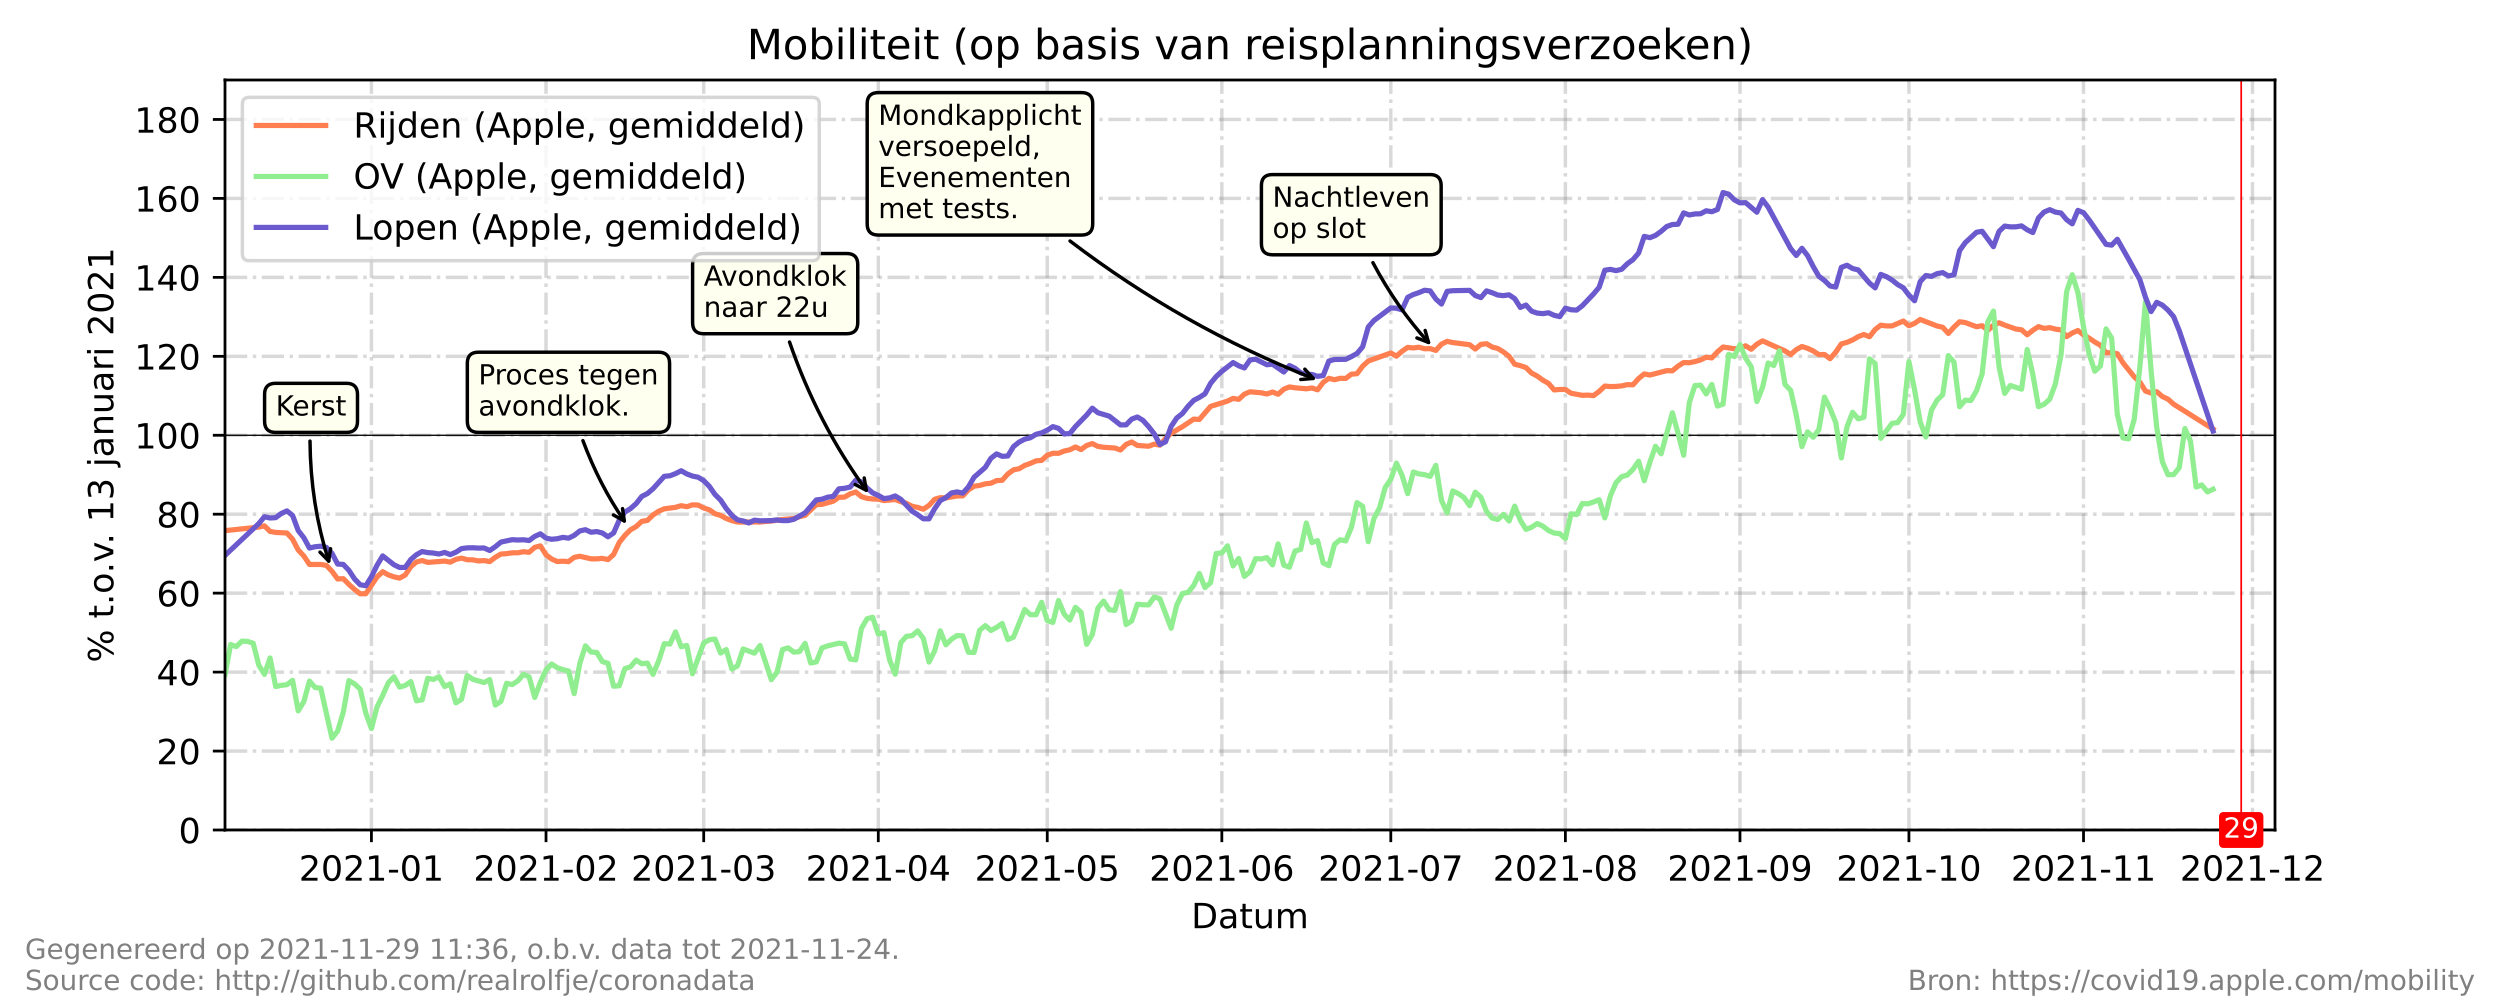 <?xml version="1.0" encoding="utf-8" standalone="no"?>
<!DOCTYPE svg PUBLIC "-//W3C//DTD SVG 1.1//EN"
  "http://www.w3.org/Graphics/SVG/1.1/DTD/svg11.dtd">
<!-- Created with matplotlib (https://matplotlib.org/) -->
<svg height="288pt" version="1.1" viewBox="0 0 720 288" width="720pt" xmlns="http://www.w3.org/2000/svg" xmlns:xlink="http://www.w3.org/1999/xlink">
 <defs>
  <style type="text/css">*{stroke-linecap:butt;stroke-linejoin:round;}</style>
 </defs>
 <g id="figure_1">
  <g id="patch_1">
   <path d="M 0 288 
L 720 288 
L 720 0 
L 0 0 
z
" style="fill:#ffffff;"/>
  </g>
  <g id="axes_1">
   <g id="patch_2">
    <path d="M 64.8 239.04 
L 655.2 239.04 
L 655.2 23.04 
L 64.8 23.04 
z
" style="fill:#ffffff;"/>
   </g>
   <g id="matplotlib.axis_1">
    <g id="xtick_1">
     <g id="line2d_1">
      <path clip-path="url(#p22fb2d0cb7)" d="M 106.971 239.04 
L 106.971 23.04 
" style="fill:none;stroke:#808080;stroke-dasharray:6.4,1.6,1,1.6;stroke-dashoffset:0;stroke-opacity:0.3;"/>
     </g>
     <g id="line2d_2">
      <defs>
       <path d="M 0 0 
L 0 3.5 
" id="m1f8878331d" style="stroke:#000000;stroke-width:0.8;"/>
      </defs>
      <g>
       <use style="stroke:#000000;stroke-width:0.8;" x="106.971" xlink:href="#m1f8878331d" y="239.04"/>
      </g>
     </g>
     <g id="text_1">
      <!-- 2021-01 -->
      <g transform="translate(86.08 253.638)scale(0.1 -0.1)">
       <defs>
        <path d="M 19.188 8.297 
L 53.609 8.297 
L 53.609 0 
L 7.328 0 
L 7.328 8.297 
Q 12.938 14.109 22.625 23.891 
Q 32.328 33.688 34.812 36.531 
Q 39.547 41.844 41.422 45.531 
Q 43.312 49.219 43.312 52.781 
Q 43.312 58.594 39.234 62.25 
Q 35.156 65.922 28.609 65.922 
Q 23.969 65.922 18.812 64.312 
Q 13.672 62.703 7.812 59.422 
L 7.812 69.391 
Q 13.766 71.781 18.938 73 
Q 24.125 74.219 28.422 74.219 
Q 39.75 74.219 46.484 68.547 
Q 53.219 62.891 53.219 53.422 
Q 53.219 48.922 51.531 44.891 
Q 49.859 40.875 45.406 35.406 
Q 44.188 33.984 37.641 27.219 
Q 31.109 20.453 19.188 8.297 
z
" id="DejaVuSans-50"/>
        <path d="M 31.781 66.406 
Q 24.172 66.406 20.328 58.906 
Q 16.5 51.422 16.5 36.375 
Q 16.5 21.391 20.328 13.891 
Q 24.172 6.391 31.781 6.391 
Q 39.453 6.391 43.281 13.891 
Q 47.125 21.391 47.125 36.375 
Q 47.125 51.422 43.281 58.906 
Q 39.453 66.406 31.781 66.406 
z
M 31.781 74.219 
Q 44.047 74.219 50.516 64.516 
Q 56.984 54.828 56.984 36.375 
Q 56.984 17.969 50.516 8.266 
Q 44.047 -1.422 31.781 -1.422 
Q 19.531 -1.422 13.062 8.266 
Q 6.594 17.969 6.594 36.375 
Q 6.594 54.828 13.062 64.516 
Q 19.531 74.219 31.781 74.219 
z
" id="DejaVuSans-48"/>
        <path d="M 12.406 8.297 
L 28.516 8.297 
L 28.516 63.922 
L 10.984 60.406 
L 10.984 69.391 
L 28.422 72.906 
L 38.281 72.906 
L 38.281 8.297 
L 54.391 8.297 
L 54.391 0 
L 12.406 0 
z
" id="DejaVuSans-49"/>
        <path d="M 4.891 31.391 
L 31.203 31.391 
L 31.203 23.391 
L 4.891 23.391 
z
" id="DejaVuSans-45"/>
       </defs>
       <use xlink:href="#DejaVuSans-50"/>
       <use x="63.623" xlink:href="#DejaVuSans-48"/>
       <use x="127.246" xlink:href="#DejaVuSans-50"/>
       <use x="190.869" xlink:href="#DejaVuSans-49"/>
       <use x="254.492" xlink:href="#DejaVuSans-45"/>
       <use x="290.576" xlink:href="#DejaVuSans-48"/>
       <use x="354.199" xlink:href="#DejaVuSans-49"/>
      </g>
     </g>
    </g>
    <g id="xtick_2">
     <g id="line2d_3">
      <path clip-path="url(#p22fb2d0cb7)" d="M 157.253 239.04 
L 157.253 23.04 
" style="fill:none;stroke:#808080;stroke-dasharray:6.4,1.6,1,1.6;stroke-dashoffset:0;stroke-opacity:0.3;"/>
     </g>
     <g id="line2d_4">
      <g>
       <use style="stroke:#000000;stroke-width:0.8;" x="157.253" xlink:href="#m1f8878331d" y="239.04"/>
      </g>
     </g>
     <g id="text_2">
      <!-- 2021-02 -->
      <g transform="translate(136.361 253.638)scale(0.1 -0.1)">
       <use xlink:href="#DejaVuSans-50"/>
       <use x="63.623" xlink:href="#DejaVuSans-48"/>
       <use x="127.246" xlink:href="#DejaVuSans-50"/>
       <use x="190.869" xlink:href="#DejaVuSans-49"/>
       <use x="254.492" xlink:href="#DejaVuSans-45"/>
       <use x="290.576" xlink:href="#DejaVuSans-48"/>
       <use x="354.199" xlink:href="#DejaVuSans-50"/>
      </g>
     </g>
    </g>
    <g id="xtick_3">
     <g id="line2d_5">
      <path clip-path="url(#p22fb2d0cb7)" d="M 202.668 239.04 
L 202.668 23.04 
" style="fill:none;stroke:#808080;stroke-dasharray:6.4,1.6,1,1.6;stroke-dashoffset:0;stroke-opacity:0.3;"/>
     </g>
     <g id="line2d_6">
      <g>
       <use style="stroke:#000000;stroke-width:0.8;" x="202.668" xlink:href="#m1f8878331d" y="239.04"/>
      </g>
     </g>
     <g id="text_3">
      <!-- 2021-03 -->
      <g transform="translate(181.777 253.638)scale(0.1 -0.1)">
       <defs>
        <path d="M 40.578 39.312 
Q 47.656 37.797 51.625 33 
Q 55.609 28.219 55.609 21.188 
Q 55.609 10.406 48.188 4.484 
Q 40.766 -1.422 27.094 -1.422 
Q 22.516 -1.422 17.656 -0.516 
Q 12.797 0.391 7.625 2.203 
L 7.625 11.719 
Q 11.719 9.328 16.594 8.109 
Q 21.484 6.891 26.812 6.891 
Q 36.078 6.891 40.938 10.547 
Q 45.797 14.203 45.797 21.188 
Q 45.797 27.641 41.281 31.266 
Q 36.766 34.906 28.719 34.906 
L 20.219 34.906 
L 20.219 43.016 
L 29.109 43.016 
Q 36.375 43.016 40.234 45.922 
Q 44.094 48.828 44.094 54.297 
Q 44.094 59.906 40.109 62.906 
Q 36.141 65.922 28.719 65.922 
Q 24.656 65.922 20.016 65.031 
Q 15.375 64.156 9.812 62.312 
L 9.812 71.094 
Q 15.438 72.656 20.344 73.438 
Q 25.25 74.219 29.594 74.219 
Q 40.828 74.219 47.359 69.109 
Q 53.906 64.016 53.906 55.328 
Q 53.906 49.266 50.438 45.094 
Q 46.969 40.922 40.578 39.312 
z
" id="DejaVuSans-51"/>
       </defs>
       <use xlink:href="#DejaVuSans-50"/>
       <use x="63.623" xlink:href="#DejaVuSans-48"/>
       <use x="127.246" xlink:href="#DejaVuSans-50"/>
       <use x="190.869" xlink:href="#DejaVuSans-49"/>
       <use x="254.492" xlink:href="#DejaVuSans-45"/>
       <use x="290.576" xlink:href="#DejaVuSans-48"/>
       <use x="354.199" xlink:href="#DejaVuSans-51"/>
      </g>
     </g>
    </g>
    <g id="xtick_4">
     <g id="line2d_7">
      <path clip-path="url(#p22fb2d0cb7)" d="M 252.949 239.04 
L 252.949 23.04 
" style="fill:none;stroke:#808080;stroke-dasharray:6.4,1.6,1,1.6;stroke-dashoffset:0;stroke-opacity:0.3;"/>
     </g>
     <g id="line2d_8">
      <g>
       <use style="stroke:#000000;stroke-width:0.8;" x="252.949" xlink:href="#m1f8878331d" y="239.04"/>
      </g>
     </g>
     <g id="text_4">
      <!-- 2021-04 -->
      <g transform="translate(232.058 253.638)scale(0.1 -0.1)">
       <defs>
        <path d="M 37.797 64.312 
L 12.891 25.391 
L 37.797 25.391 
z
M 35.203 72.906 
L 47.609 72.906 
L 47.609 25.391 
L 58.016 25.391 
L 58.016 17.188 
L 47.609 17.188 
L 47.609 0 
L 37.797 0 
L 37.797 17.188 
L 4.891 17.188 
L 4.891 26.703 
z
" id="DejaVuSans-52"/>
       </defs>
       <use xlink:href="#DejaVuSans-50"/>
       <use x="63.623" xlink:href="#DejaVuSans-48"/>
       <use x="127.246" xlink:href="#DejaVuSans-50"/>
       <use x="190.869" xlink:href="#DejaVuSans-49"/>
       <use x="254.492" xlink:href="#DejaVuSans-45"/>
       <use x="290.576" xlink:href="#DejaVuSans-48"/>
       <use x="354.199" xlink:href="#DejaVuSans-52"/>
      </g>
     </g>
    </g>
    <g id="xtick_5">
     <g id="line2d_9">
      <path clip-path="url(#p22fb2d0cb7)" d="M 301.609 239.04 
L 301.609 23.04 
" style="fill:none;stroke:#808080;stroke-dasharray:6.4,1.6,1,1.6;stroke-dashoffset:0;stroke-opacity:0.3;"/>
     </g>
     <g id="line2d_10">
      <g>
       <use style="stroke:#000000;stroke-width:0.8;" x="301.609" xlink:href="#m1f8878331d" y="239.04"/>
      </g>
     </g>
     <g id="text_5">
      <!-- 2021-05 -->
      <g transform="translate(280.717 253.638)scale(0.1 -0.1)">
       <defs>
        <path d="M 10.797 72.906 
L 49.516 72.906 
L 49.516 64.594 
L 19.828 64.594 
L 19.828 46.734 
Q 21.969 47.469 24.109 47.828 
Q 26.266 48.188 28.422 48.188 
Q 40.625 48.188 47.75 41.5 
Q 54.891 34.812 54.891 23.391 
Q 54.891 11.625 47.562 5.094 
Q 40.234 -1.422 26.906 -1.422 
Q 22.312 -1.422 17.547 -0.641 
Q 12.797 0.141 7.719 1.703 
L 7.719 11.625 
Q 12.109 9.234 16.797 8.062 
Q 21.484 6.891 26.703 6.891 
Q 35.156 6.891 40.078 11.328 
Q 45.016 15.766 45.016 23.391 
Q 45.016 31 40.078 35.438 
Q 35.156 39.891 26.703 39.891 
Q 22.75 39.891 18.812 39.016 
Q 14.891 38.141 10.797 36.281 
z
" id="DejaVuSans-53"/>
       </defs>
       <use xlink:href="#DejaVuSans-50"/>
       <use x="63.623" xlink:href="#DejaVuSans-48"/>
       <use x="127.246" xlink:href="#DejaVuSans-50"/>
       <use x="190.869" xlink:href="#DejaVuSans-49"/>
       <use x="254.492" xlink:href="#DejaVuSans-45"/>
       <use x="290.576" xlink:href="#DejaVuSans-48"/>
       <use x="354.199" xlink:href="#DejaVuSans-53"/>
      </g>
     </g>
    </g>
    <g id="xtick_6">
     <g id="line2d_11">
      <path clip-path="url(#p22fb2d0cb7)" d="M 351.89 239.04 
L 351.89 23.04 
" style="fill:none;stroke:#808080;stroke-dasharray:6.4,1.6,1,1.6;stroke-dashoffset:0;stroke-opacity:0.3;"/>
     </g>
     <g id="line2d_12">
      <g>
       <use style="stroke:#000000;stroke-width:0.8;" x="351.89" xlink:href="#m1f8878331d" y="239.04"/>
      </g>
     </g>
     <g id="text_6">
      <!-- 2021-06 -->
      <g transform="translate(330.999 253.638)scale(0.1 -0.1)">
       <defs>
        <path d="M 33.016 40.375 
Q 26.375 40.375 22.484 35.828 
Q 18.609 31.297 18.609 23.391 
Q 18.609 15.531 22.484 10.953 
Q 26.375 6.391 33.016 6.391 
Q 39.656 6.391 43.531 10.953 
Q 47.406 15.531 47.406 23.391 
Q 47.406 31.297 43.531 35.828 
Q 39.656 40.375 33.016 40.375 
z
M 52.594 71.297 
L 52.594 62.312 
Q 48.875 64.062 45.094 64.984 
Q 41.312 65.922 37.594 65.922 
Q 27.828 65.922 22.672 59.328 
Q 17.531 52.734 16.797 39.406 
Q 19.672 43.656 24.016 45.922 
Q 28.375 48.188 33.594 48.188 
Q 44.578 48.188 50.953 41.516 
Q 57.328 34.859 57.328 23.391 
Q 57.328 12.156 50.688 5.359 
Q 44.047 -1.422 33.016 -1.422 
Q 20.359 -1.422 13.672 8.266 
Q 6.984 17.969 6.984 36.375 
Q 6.984 53.656 15.188 63.938 
Q 23.391 74.219 37.203 74.219 
Q 40.922 74.219 44.703 73.484 
Q 48.484 72.75 52.594 71.297 
z
" id="DejaVuSans-54"/>
       </defs>
       <use xlink:href="#DejaVuSans-50"/>
       <use x="63.623" xlink:href="#DejaVuSans-48"/>
       <use x="127.246" xlink:href="#DejaVuSans-50"/>
       <use x="190.869" xlink:href="#DejaVuSans-49"/>
       <use x="254.492" xlink:href="#DejaVuSans-45"/>
       <use x="290.576" xlink:href="#DejaVuSans-48"/>
       <use x="354.199" xlink:href="#DejaVuSans-54"/>
      </g>
     </g>
    </g>
    <g id="xtick_7">
     <g id="line2d_13">
      <path clip-path="url(#p22fb2d0cb7)" d="M 400.549 239.04 
L 400.549 23.04 
" style="fill:none;stroke:#808080;stroke-dasharray:6.4,1.6,1,1.6;stroke-dashoffset:0;stroke-opacity:0.3;"/>
     </g>
     <g id="line2d_14">
      <g>
       <use style="stroke:#000000;stroke-width:0.8;" x="400.549" xlink:href="#m1f8878331d" y="239.04"/>
      </g>
     </g>
     <g id="text_7">
      <!-- 2021-07 -->
      <g transform="translate(379.658 253.638)scale(0.1 -0.1)">
       <defs>
        <path d="M 8.203 72.906 
L 55.078 72.906 
L 55.078 68.703 
L 28.609 0 
L 18.312 0 
L 43.219 64.594 
L 8.203 64.594 
z
" id="DejaVuSans-55"/>
       </defs>
       <use xlink:href="#DejaVuSans-50"/>
       <use x="63.623" xlink:href="#DejaVuSans-48"/>
       <use x="127.246" xlink:href="#DejaVuSans-50"/>
       <use x="190.869" xlink:href="#DejaVuSans-49"/>
       <use x="254.492" xlink:href="#DejaVuSans-45"/>
       <use x="290.576" xlink:href="#DejaVuSans-48"/>
       <use x="354.199" xlink:href="#DejaVuSans-55"/>
      </g>
     </g>
    </g>
    <g id="xtick_8">
     <g id="line2d_15">
      <path clip-path="url(#p22fb2d0cb7)" d="M 450.831 239.04 
L 450.831 23.04 
" style="fill:none;stroke:#808080;stroke-dasharray:6.4,1.6,1,1.6;stroke-dashoffset:0;stroke-opacity:0.3;"/>
     </g>
     <g id="line2d_16">
      <g>
       <use style="stroke:#000000;stroke-width:0.8;" x="450.831" xlink:href="#m1f8878331d" y="239.04"/>
      </g>
     </g>
     <g id="text_8">
      <!-- 2021-08 -->
      <g transform="translate(429.939 253.638)scale(0.1 -0.1)">
       <defs>
        <path d="M 31.781 34.625 
Q 24.75 34.625 20.719 30.859 
Q 16.703 27.094 16.703 20.516 
Q 16.703 13.922 20.719 10.156 
Q 24.75 6.391 31.781 6.391 
Q 38.812 6.391 42.859 10.172 
Q 46.922 13.969 46.922 20.516 
Q 46.922 27.094 42.891 30.859 
Q 38.875 34.625 31.781 34.625 
z
M 21.922 38.812 
Q 15.578 40.375 12.031 44.719 
Q 8.5 49.078 8.5 55.328 
Q 8.5 64.062 14.719 69.141 
Q 20.953 74.219 31.781 74.219 
Q 42.672 74.219 48.875 69.141 
Q 55.078 64.062 55.078 55.328 
Q 55.078 49.078 51.531 44.719 
Q 48 40.375 41.703 38.812 
Q 48.828 37.156 52.797 32.312 
Q 56.781 27.484 56.781 20.516 
Q 56.781 9.906 50.312 4.234 
Q 43.844 -1.422 31.781 -1.422 
Q 19.734 -1.422 13.25 4.234 
Q 6.781 9.906 6.781 20.516 
Q 6.781 27.484 10.781 32.312 
Q 14.797 37.156 21.922 38.812 
z
M 18.312 54.391 
Q 18.312 48.734 21.844 45.562 
Q 25.391 42.391 31.781 42.391 
Q 38.141 42.391 41.719 45.562 
Q 45.312 48.734 45.312 54.391 
Q 45.312 60.062 41.719 63.234 
Q 38.141 66.406 31.781 66.406 
Q 25.391 66.406 21.844 63.234 
Q 18.312 60.062 18.312 54.391 
z
" id="DejaVuSans-56"/>
       </defs>
       <use xlink:href="#DejaVuSans-50"/>
       <use x="63.623" xlink:href="#DejaVuSans-48"/>
       <use x="127.246" xlink:href="#DejaVuSans-50"/>
       <use x="190.869" xlink:href="#DejaVuSans-49"/>
       <use x="254.492" xlink:href="#DejaVuSans-45"/>
       <use x="290.576" xlink:href="#DejaVuSans-48"/>
       <use x="354.199" xlink:href="#DejaVuSans-56"/>
      </g>
     </g>
    </g>
    <g id="xtick_9">
     <g id="line2d_17">
      <path clip-path="url(#p22fb2d0cb7)" d="M 501.112 239.04 
L 501.112 23.04 
" style="fill:none;stroke:#808080;stroke-dasharray:6.4,1.6,1,1.6;stroke-dashoffset:0;stroke-opacity:0.3;"/>
     </g>
     <g id="line2d_18">
      <g>
       <use style="stroke:#000000;stroke-width:0.8;" x="501.112" xlink:href="#m1f8878331d" y="239.04"/>
      </g>
     </g>
     <g id="text_9">
      <!-- 2021-09 -->
      <g transform="translate(480.221 253.638)scale(0.1 -0.1)">
       <defs>
        <path d="M 10.984 1.516 
L 10.984 10.5 
Q 14.703 8.734 18.5 7.812 
Q 22.312 6.891 25.984 6.891 
Q 35.75 6.891 40.891 13.453 
Q 46.047 20.016 46.781 33.406 
Q 43.953 29.203 39.594 26.953 
Q 35.25 24.703 29.984 24.703 
Q 19.047 24.703 12.672 31.312 
Q 6.297 37.938 6.297 49.422 
Q 6.297 60.641 12.938 67.422 
Q 19.578 74.219 30.609 74.219 
Q 43.266 74.219 49.922 64.516 
Q 56.594 54.828 56.594 36.375 
Q 56.594 19.141 48.406 8.859 
Q 40.234 -1.422 26.422 -1.422 
Q 22.703 -1.422 18.891 -0.688 
Q 15.094 0.047 10.984 1.516 
z
M 30.609 32.422 
Q 37.25 32.422 41.125 36.953 
Q 45.016 41.5 45.016 49.422 
Q 45.016 57.281 41.125 61.844 
Q 37.25 66.406 30.609 66.406 
Q 23.969 66.406 20.094 61.844 
Q 16.219 57.281 16.219 49.422 
Q 16.219 41.5 20.094 36.953 
Q 23.969 32.422 30.609 32.422 
z
" id="DejaVuSans-57"/>
       </defs>
       <use xlink:href="#DejaVuSans-50"/>
       <use x="63.623" xlink:href="#DejaVuSans-48"/>
       <use x="127.246" xlink:href="#DejaVuSans-50"/>
       <use x="190.869" xlink:href="#DejaVuSans-49"/>
       <use x="254.492" xlink:href="#DejaVuSans-45"/>
       <use x="290.576" xlink:href="#DejaVuSans-48"/>
       <use x="354.199" xlink:href="#DejaVuSans-57"/>
      </g>
     </g>
    </g>
    <g id="xtick_10">
     <g id="line2d_19">
      <path clip-path="url(#p22fb2d0cb7)" d="M 549.771 239.04 
L 549.771 23.04 
" style="fill:none;stroke:#808080;stroke-dasharray:6.4,1.6,1,1.6;stroke-dashoffset:0;stroke-opacity:0.3;"/>
     </g>
     <g id="line2d_20">
      <g>
       <use style="stroke:#000000;stroke-width:0.8;" x="549.771" xlink:href="#m1f8878331d" y="239.04"/>
      </g>
     </g>
     <g id="text_10">
      <!-- 2021-10 -->
      <g transform="translate(528.88 253.638)scale(0.1 -0.1)">
       <use xlink:href="#DejaVuSans-50"/>
       <use x="63.623" xlink:href="#DejaVuSans-48"/>
       <use x="127.246" xlink:href="#DejaVuSans-50"/>
       <use x="190.869" xlink:href="#DejaVuSans-49"/>
       <use x="254.492" xlink:href="#DejaVuSans-45"/>
       <use x="290.576" xlink:href="#DejaVuSans-49"/>
       <use x="354.199" xlink:href="#DejaVuSans-48"/>
      </g>
     </g>
    </g>
    <g id="xtick_11">
     <g id="line2d_21">
      <path clip-path="url(#p22fb2d0cb7)" d="M 600.053 239.04 
L 600.053 23.04 
" style="fill:none;stroke:#808080;stroke-dasharray:6.4,1.6,1,1.6;stroke-dashoffset:0;stroke-opacity:0.3;"/>
     </g>
     <g id="line2d_22">
      <g>
       <use style="stroke:#000000;stroke-width:0.8;" x="600.053" xlink:href="#m1f8878331d" y="239.04"/>
      </g>
     </g>
     <g id="text_11">
      <!-- 2021-11 -->
      <g transform="translate(579.161 253.638)scale(0.1 -0.1)">
       <use xlink:href="#DejaVuSans-50"/>
       <use x="63.623" xlink:href="#DejaVuSans-48"/>
       <use x="127.246" xlink:href="#DejaVuSans-50"/>
       <use x="190.869" xlink:href="#DejaVuSans-49"/>
       <use x="254.492" xlink:href="#DejaVuSans-45"/>
       <use x="290.576" xlink:href="#DejaVuSans-49"/>
       <use x="354.199" xlink:href="#DejaVuSans-49"/>
      </g>
     </g>
    </g>
    <g id="xtick_12">
     <g id="line2d_23">
      <path clip-path="url(#p22fb2d0cb7)" d="M 648.712 239.04 
L 648.712 23.04 
" style="fill:none;stroke:#808080;stroke-dasharray:6.4,1.6,1,1.6;stroke-dashoffset:0;stroke-opacity:0.3;"/>
     </g>
     <g id="line2d_24">
      <g>
       <use style="stroke:#000000;stroke-width:0.8;" x="648.712" xlink:href="#m1f8878331d" y="239.04"/>
      </g>
     </g>
     <g id="text_12">
      <!-- 2021-12 -->
      <g transform="translate(627.821 253.638)scale(0.1 -0.1)">
       <use xlink:href="#DejaVuSans-50"/>
       <use x="63.623" xlink:href="#DejaVuSans-48"/>
       <use x="127.246" xlink:href="#DejaVuSans-50"/>
       <use x="190.869" xlink:href="#DejaVuSans-49"/>
       <use x="254.492" xlink:href="#DejaVuSans-45"/>
       <use x="290.576" xlink:href="#DejaVuSans-49"/>
       <use x="354.199" xlink:href="#DejaVuSans-50"/>
      </g>
     </g>
    </g>
    <g id="text_13">
     <!-- Datum -->
     <g transform="translate(343.087 267.317)scale(0.1 -0.1)">
      <defs>
       <path d="M 19.672 64.797 
L 19.672 8.109 
L 31.594 8.109 
Q 46.688 8.109 53.688 14.938 
Q 60.688 21.781 60.688 36.531 
Q 60.688 51.172 53.688 57.984 
Q 46.688 64.797 31.594 64.797 
z
M 9.812 72.906 
L 30.078 72.906 
Q 51.266 72.906 61.172 64.094 
Q 71.094 55.281 71.094 36.531 
Q 71.094 17.672 61.125 8.828 
Q 51.172 0 30.078 0 
L 9.812 0 
z
" id="DejaVuSans-68"/>
       <path d="M 34.281 27.484 
Q 23.391 27.484 19.188 25 
Q 14.984 22.516 14.984 16.5 
Q 14.984 11.719 18.141 8.906 
Q 21.297 6.109 26.703 6.109 
Q 34.188 6.109 38.703 11.406 
Q 43.219 16.703 43.219 25.484 
L 43.219 27.484 
z
M 52.203 31.203 
L 52.203 0 
L 43.219 0 
L 43.219 8.297 
Q 40.141 3.328 35.547 0.953 
Q 30.953 -1.422 24.312 -1.422 
Q 15.922 -1.422 10.953 3.297 
Q 6 8.016 6 15.922 
Q 6 25.141 12.172 29.828 
Q 18.359 34.516 30.609 34.516 
L 43.219 34.516 
L 43.219 35.406 
Q 43.219 41.609 39.141 45 
Q 35.062 48.391 27.688 48.391 
Q 23 48.391 18.547 47.266 
Q 14.109 46.141 10.016 43.891 
L 10.016 52.203 
Q 14.938 54.109 19.578 55.047 
Q 24.219 56 28.609 56 
Q 40.484 56 46.344 49.844 
Q 52.203 43.703 52.203 31.203 
z
" id="DejaVuSans-97"/>
       <path d="M 18.312 70.219 
L 18.312 54.688 
L 36.812 54.688 
L 36.812 47.703 
L 18.312 47.703 
L 18.312 18.016 
Q 18.312 11.328 20.141 9.422 
Q 21.969 7.516 27.594 7.516 
L 36.812 7.516 
L 36.812 0 
L 27.594 0 
Q 17.188 0 13.234 3.875 
Q 9.281 7.766 9.281 18.016 
L 9.281 47.703 
L 2.688 47.703 
L 2.688 54.688 
L 9.281 54.688 
L 9.281 70.219 
z
" id="DejaVuSans-116"/>
       <path d="M 8.5 21.578 
L 8.5 54.688 
L 17.484 54.688 
L 17.484 21.922 
Q 17.484 14.156 20.5 10.266 
Q 23.531 6.391 29.594 6.391 
Q 36.859 6.391 41.078 11.031 
Q 45.312 15.672 45.312 23.688 
L 45.312 54.688 
L 54.297 54.688 
L 54.297 0 
L 45.312 0 
L 45.312 8.406 
Q 42.047 3.422 37.719 1 
Q 33.406 -1.422 27.688 -1.422 
Q 18.266 -1.422 13.375 4.438 
Q 8.5 10.297 8.5 21.578 
z
M 31.109 56 
z
" id="DejaVuSans-117"/>
       <path d="M 52 44.188 
Q 55.375 50.25 60.062 53.125 
Q 64.75 56 71.094 56 
Q 79.641 56 84.281 50.016 
Q 88.922 44.047 88.922 33.016 
L 88.922 0 
L 79.891 0 
L 79.891 32.719 
Q 79.891 40.578 77.094 44.375 
Q 74.312 48.188 68.609 48.188 
Q 61.625 48.188 57.562 43.547 
Q 53.516 38.922 53.516 30.906 
L 53.516 0 
L 44.484 0 
L 44.484 32.719 
Q 44.484 40.625 41.703 44.406 
Q 38.922 48.188 33.109 48.188 
Q 26.219 48.188 22.156 43.531 
Q 18.109 38.875 18.109 30.906 
L 18.109 0 
L 9.078 0 
L 9.078 54.688 
L 18.109 54.688 
L 18.109 46.188 
Q 21.188 51.219 25.484 53.609 
Q 29.781 56 35.688 56 
Q 41.656 56 45.828 52.969 
Q 50 49.953 52 44.188 
z
" id="DejaVuSans-109"/>
      </defs>
      <use xlink:href="#DejaVuSans-68"/>
      <use x="77.002" xlink:href="#DejaVuSans-97"/>
      <use x="138.281" xlink:href="#DejaVuSans-116"/>
      <use x="177.49" xlink:href="#DejaVuSans-117"/>
      <use x="240.869" xlink:href="#DejaVuSans-109"/>
     </g>
    </g>
   </g>
   <g id="matplotlib.axis_2">
    <g id="ytick_1">
     <g id="line2d_25">
      <path clip-path="url(#p22fb2d0cb7)" d="M 64.8 239.04 
L 655.2 239.04 
" style="fill:none;stroke:#808080;stroke-dasharray:6.4,1.6,1,1.6;stroke-dashoffset:0;stroke-opacity:0.3;"/>
     </g>
     <g id="line2d_26">
      <defs>
       <path d="M 0 0 
L -3.5 0 
" id="m7ee8927ea8" style="stroke:#000000;stroke-width:0.8;"/>
      </defs>
      <g>
       <use style="stroke:#000000;stroke-width:0.8;" x="64.8" xlink:href="#m7ee8927ea8" y="239.04"/>
      </g>
     </g>
     <g id="text_14">
      <!-- 0 -->
      <g transform="translate(51.438 242.839)scale(0.1 -0.1)">
       <use xlink:href="#DejaVuSans-48"/>
      </g>
     </g>
    </g>
    <g id="ytick_2">
     <g id="line2d_27">
      <path clip-path="url(#p22fb2d0cb7)" d="M 64.8 216.303 
L 655.2 216.303 
" style="fill:none;stroke:#808080;stroke-dasharray:6.4,1.6,1,1.6;stroke-dashoffset:0;stroke-opacity:0.3;"/>
     </g>
     <g id="line2d_28">
      <g>
       <use style="stroke:#000000;stroke-width:0.8;" x="64.8" xlink:href="#m7ee8927ea8" y="216.303"/>
      </g>
     </g>
     <g id="text_15">
      <!-- 20 -->
      <g transform="translate(45.075 220.102)scale(0.1 -0.1)">
       <use xlink:href="#DejaVuSans-50"/>
       <use x="63.623" xlink:href="#DejaVuSans-48"/>
      </g>
     </g>
    </g>
    <g id="ytick_3">
     <g id="line2d_29">
      <path clip-path="url(#p22fb2d0cb7)" d="M 64.8 193.566 
L 655.2 193.566 
" style="fill:none;stroke:#808080;stroke-dasharray:6.4,1.6,1,1.6;stroke-dashoffset:0;stroke-opacity:0.3;"/>
     </g>
     <g id="line2d_30">
      <g>
       <use style="stroke:#000000;stroke-width:0.8;" x="64.8" xlink:href="#m7ee8927ea8" y="193.566"/>
      </g>
     </g>
     <g id="text_16">
      <!-- 40 -->
      <g transform="translate(45.075 197.366)scale(0.1 -0.1)">
       <use xlink:href="#DejaVuSans-52"/>
       <use x="63.623" xlink:href="#DejaVuSans-48"/>
      </g>
     </g>
    </g>
    <g id="ytick_4">
     <g id="line2d_31">
      <path clip-path="url(#p22fb2d0cb7)" d="M 64.8 170.829 
L 655.2 170.829 
" style="fill:none;stroke:#808080;stroke-dasharray:6.4,1.6,1,1.6;stroke-dashoffset:0;stroke-opacity:0.3;"/>
     </g>
     <g id="line2d_32">
      <g>
       <use style="stroke:#000000;stroke-width:0.8;" x="64.8" xlink:href="#m7ee8927ea8" y="170.829"/>
      </g>
     </g>
     <g id="text_17">
      <!-- 60 -->
      <g transform="translate(45.075 174.629)scale(0.1 -0.1)">
       <use xlink:href="#DejaVuSans-54"/>
       <use x="63.623" xlink:href="#DejaVuSans-48"/>
      </g>
     </g>
    </g>
    <g id="ytick_5">
     <g id="line2d_33">
      <path clip-path="url(#p22fb2d0cb7)" d="M 64.8 148.093 
L 655.2 148.093 
" style="fill:none;stroke:#808080;stroke-dasharray:6.4,1.6,1,1.6;stroke-dashoffset:0;stroke-opacity:0.3;"/>
     </g>
     <g id="line2d_34">
      <g>
       <use style="stroke:#000000;stroke-width:0.8;" x="64.8" xlink:href="#m7ee8927ea8" y="148.093"/>
      </g>
     </g>
     <g id="text_18">
      <!-- 80 -->
      <g transform="translate(45.075 151.892)scale(0.1 -0.1)">
       <use xlink:href="#DejaVuSans-56"/>
       <use x="63.623" xlink:href="#DejaVuSans-48"/>
      </g>
     </g>
    </g>
    <g id="ytick_6">
     <g id="line2d_35">
      <path clip-path="url(#p22fb2d0cb7)" d="M 64.8 125.356 
L 655.2 125.356 
" style="fill:none;stroke:#808080;stroke-dasharray:6.4,1.6,1,1.6;stroke-dashoffset:0;stroke-opacity:0.3;"/>
     </g>
     <g id="line2d_36">
      <g>
       <use style="stroke:#000000;stroke-width:0.8;" x="64.8" xlink:href="#m7ee8927ea8" y="125.356"/>
      </g>
     </g>
     <g id="text_19">
      <!-- 100 -->
      <g transform="translate(38.712 129.155)scale(0.1 -0.1)">
       <use xlink:href="#DejaVuSans-49"/>
       <use x="63.623" xlink:href="#DejaVuSans-48"/>
       <use x="127.246" xlink:href="#DejaVuSans-48"/>
      </g>
     </g>
    </g>
    <g id="ytick_7">
     <g id="line2d_37">
      <path clip-path="url(#p22fb2d0cb7)" d="M 64.8 102.619 
L 655.2 102.619 
" style="fill:none;stroke:#808080;stroke-dasharray:6.4,1.6,1,1.6;stroke-dashoffset:0;stroke-opacity:0.3;"/>
     </g>
     <g id="line2d_38">
      <g>
       <use style="stroke:#000000;stroke-width:0.8;" x="64.8" xlink:href="#m7ee8927ea8" y="102.619"/>
      </g>
     </g>
     <g id="text_20">
      <!-- 120 -->
      <g transform="translate(38.712 106.418)scale(0.1 -0.1)">
       <use xlink:href="#DejaVuSans-49"/>
       <use x="63.623" xlink:href="#DejaVuSans-50"/>
       <use x="127.246" xlink:href="#DejaVuSans-48"/>
      </g>
     </g>
    </g>
    <g id="ytick_8">
     <g id="line2d_39">
      <path clip-path="url(#p22fb2d0cb7)" d="M 64.8 79.882 
L 655.2 79.882 
" style="fill:none;stroke:#808080;stroke-dasharray:6.4,1.6,1,1.6;stroke-dashoffset:0;stroke-opacity:0.3;"/>
     </g>
     <g id="line2d_40">
      <g>
       <use style="stroke:#000000;stroke-width:0.8;" x="64.8" xlink:href="#m7ee8927ea8" y="79.882"/>
      </g>
     </g>
     <g id="text_21">
      <!-- 140 -->
      <g transform="translate(38.712 83.681)scale(0.1 -0.1)">
       <use xlink:href="#DejaVuSans-49"/>
       <use x="63.623" xlink:href="#DejaVuSans-52"/>
       <use x="127.246" xlink:href="#DejaVuSans-48"/>
      </g>
     </g>
    </g>
    <g id="ytick_9">
     <g id="line2d_41">
      <path clip-path="url(#p22fb2d0cb7)" d="M 64.8 57.145 
L 655.2 57.145 
" style="fill:none;stroke:#808080;stroke-dasharray:6.4,1.6,1,1.6;stroke-dashoffset:0;stroke-opacity:0.3;"/>
     </g>
     <g id="line2d_42">
      <g>
       <use style="stroke:#000000;stroke-width:0.8;" x="64.8" xlink:href="#m7ee8927ea8" y="57.145"/>
      </g>
     </g>
     <g id="text_22">
      <!-- 160 -->
      <g transform="translate(38.712 60.944)scale(0.1 -0.1)">
       <use xlink:href="#DejaVuSans-49"/>
       <use x="63.623" xlink:href="#DejaVuSans-54"/>
       <use x="127.246" xlink:href="#DejaVuSans-48"/>
      </g>
     </g>
    </g>
    <g id="ytick_10">
     <g id="line2d_43">
      <path clip-path="url(#p22fb2d0cb7)" d="M 64.8 34.408 
L 655.2 34.408 
" style="fill:none;stroke:#808080;stroke-dasharray:6.4,1.6,1,1.6;stroke-dashoffset:0;stroke-opacity:0.3;"/>
     </g>
     <g id="line2d_44">
      <g>
       <use style="stroke:#000000;stroke-width:0.8;" x="64.8" xlink:href="#m7ee8927ea8" y="34.408"/>
      </g>
     </g>
     <g id="text_23">
      <!-- 180 -->
      <g transform="translate(38.712 38.208)scale(0.1 -0.1)">
       <use xlink:href="#DejaVuSans-49"/>
       <use x="63.623" xlink:href="#DejaVuSans-56"/>
       <use x="127.246" xlink:href="#DejaVuSans-48"/>
      </g>
     </g>
    </g>
    <g id="text_24">
     <!-- % t.o.v. 13 januari 2021 -->
     <g transform="translate(32.633 190.805)rotate(-90)scale(0.1 -0.1)">
      <defs>
       <path d="M 72.703 32.078 
Q 68.453 32.078 66.031 28.469 
Q 63.625 24.859 63.625 18.406 
Q 63.625 12.062 66.031 8.422 
Q 68.453 4.781 72.703 4.781 
Q 76.859 4.781 79.266 8.422 
Q 81.688 12.062 81.688 18.406 
Q 81.688 24.812 79.266 28.438 
Q 76.859 32.078 72.703 32.078 
z
M 72.703 38.281 
Q 80.422 38.281 84.953 32.906 
Q 89.5 27.547 89.5 18.406 
Q 89.5 9.281 84.938 3.922 
Q 80.375 -1.422 72.703 -1.422 
Q 64.891 -1.422 60.344 3.922 
Q 55.812 9.281 55.812 18.406 
Q 55.812 27.594 60.375 32.938 
Q 64.938 38.281 72.703 38.281 
z
M 22.312 68.016 
Q 18.109 68.016 15.688 64.375 
Q 13.281 60.75 13.281 54.391 
Q 13.281 47.953 15.672 44.328 
Q 18.062 40.719 22.312 40.719 
Q 26.562 40.719 28.969 44.328 
Q 31.391 47.953 31.391 54.391 
Q 31.391 60.688 28.953 64.344 
Q 26.516 68.016 22.312 68.016 
z
M 66.406 74.219 
L 74.219 74.219 
L 28.609 -1.422 
L 20.797 -1.422 
z
M 22.312 74.219 
Q 30.031 74.219 34.609 68.875 
Q 39.203 63.531 39.203 54.391 
Q 39.203 45.172 34.641 39.844 
Q 30.078 34.516 22.312 34.516 
Q 14.547 34.516 10.031 39.859 
Q 5.516 45.219 5.516 54.391 
Q 5.516 63.484 10.047 68.844 
Q 14.594 74.219 22.312 74.219 
z
" id="DejaVuSans-37"/>
       <path id="DejaVuSans-32"/>
       <path d="M 10.688 12.406 
L 21 12.406 
L 21 0 
L 10.688 0 
z
" id="DejaVuSans-46"/>
       <path d="M 30.609 48.391 
Q 23.391 48.391 19.188 42.75 
Q 14.984 37.109 14.984 27.297 
Q 14.984 17.484 19.156 11.844 
Q 23.344 6.203 30.609 6.203 
Q 37.797 6.203 41.984 11.859 
Q 46.188 17.531 46.188 27.297 
Q 46.188 37.016 41.984 42.703 
Q 37.797 48.391 30.609 48.391 
z
M 30.609 56 
Q 42.328 56 49.016 48.375 
Q 55.719 40.766 55.719 27.297 
Q 55.719 13.875 49.016 6.219 
Q 42.328 -1.422 30.609 -1.422 
Q 18.844 -1.422 12.172 6.219 
Q 5.516 13.875 5.516 27.297 
Q 5.516 40.766 12.172 48.375 
Q 18.844 56 30.609 56 
z
" id="DejaVuSans-111"/>
       <path d="M 2.984 54.688 
L 12.5 54.688 
L 29.594 8.797 
L 46.688 54.688 
L 56.203 54.688 
L 35.688 0 
L 23.484 0 
z
" id="DejaVuSans-118"/>
       <path d="M 9.422 54.688 
L 18.406 54.688 
L 18.406 -0.984 
Q 18.406 -11.422 14.422 -16.109 
Q 10.453 -20.797 1.609 -20.797 
L -1.812 -20.797 
L -1.812 -13.188 
L 0.594 -13.188 
Q 5.719 -13.188 7.562 -10.812 
Q 9.422 -8.453 9.422 -0.984 
z
M 9.422 75.984 
L 18.406 75.984 
L 18.406 64.594 
L 9.422 64.594 
z
" id="DejaVuSans-106"/>
       <path d="M 54.891 33.016 
L 54.891 0 
L 45.906 0 
L 45.906 32.719 
Q 45.906 40.484 42.875 44.328 
Q 39.844 48.188 33.797 48.188 
Q 26.516 48.188 22.312 43.547 
Q 18.109 38.922 18.109 30.906 
L 18.109 0 
L 9.078 0 
L 9.078 54.688 
L 18.109 54.688 
L 18.109 46.188 
Q 21.344 51.125 25.703 53.562 
Q 30.078 56 35.797 56 
Q 45.219 56 50.047 50.172 
Q 54.891 44.344 54.891 33.016 
z
" id="DejaVuSans-110"/>
       <path d="M 41.109 46.297 
Q 39.594 47.172 37.812 47.578 
Q 36.031 48 33.891 48 
Q 26.266 48 22.188 43.047 
Q 18.109 38.094 18.109 28.812 
L 18.109 0 
L 9.078 0 
L 9.078 54.688 
L 18.109 54.688 
L 18.109 46.188 
Q 20.953 51.172 25.484 53.578 
Q 30.031 56 36.531 56 
Q 37.453 56 38.578 55.875 
Q 39.703 55.766 41.062 55.516 
z
" id="DejaVuSans-114"/>
       <path d="M 9.422 54.688 
L 18.406 54.688 
L 18.406 0 
L 9.422 0 
z
M 9.422 75.984 
L 18.406 75.984 
L 18.406 64.594 
L 9.422 64.594 
z
" id="DejaVuSans-105"/>
      </defs>
      <use xlink:href="#DejaVuSans-37"/>
      <use x="95.02" xlink:href="#DejaVuSans-32"/>
      <use x="126.807" xlink:href="#DejaVuSans-116"/>
      <use x="166.016" xlink:href="#DejaVuSans-46"/>
      <use x="197.803" xlink:href="#DejaVuSans-111"/>
      <use x="257.234" xlink:href="#DejaVuSans-46"/>
      <use x="289.021" xlink:href="#DejaVuSans-118"/>
      <use x="340.451" xlink:href="#DejaVuSans-46"/>
      <use x="372.238" xlink:href="#DejaVuSans-32"/>
      <use x="404.025" xlink:href="#DejaVuSans-49"/>
      <use x="467.648" xlink:href="#DejaVuSans-51"/>
      <use x="531.271" xlink:href="#DejaVuSans-32"/>
      <use x="563.059" xlink:href="#DejaVuSans-106"/>
      <use x="590.842" xlink:href="#DejaVuSans-97"/>
      <use x="652.121" xlink:href="#DejaVuSans-110"/>
      <use x="715.5" xlink:href="#DejaVuSans-117"/>
      <use x="778.879" xlink:href="#DejaVuSans-97"/>
      <use x="840.158" xlink:href="#DejaVuSans-114"/>
      <use x="881.271" xlink:href="#DejaVuSans-105"/>
      <use x="909.055" xlink:href="#DejaVuSans-32"/>
      <use x="940.842" xlink:href="#DejaVuSans-50"/>
      <use x="1004.465" xlink:href="#DejaVuSans-48"/>
      <use x="1068.088" xlink:href="#DejaVuSans-50"/>
      <use x="1131.711" xlink:href="#DejaVuSans-49"/>
     </g>
    </g>
   </g>
   <g id="line2d_45">
    <path clip-path="url(#p22fb2d0cb7)" d="M 64.8 125.356 
L 655.2 125.356 
" style="fill:none;stroke:#000000;stroke-linecap:square;stroke-width:0.4;"/>
   </g>
   <g id="line2d_46">
    <path clip-path="url(#p22fb2d0cb7)" d="M 64.8 152.828 
L 74.532 151.802 
L 76.154 151.443 
L 77.776 153.045 
L 79.398 153.334 
L 82.642 153.506 
L 84.264 155.298 
L 85.886 158.402 
L 87.508 160.119 
L 89.13 162.558 
L 92.374 162.559 
L 93.996 162.832 
L 95.618 164.538 
L 97.24 166.745 
L 98.862 166.656 
L 100.484 168.303 
L 102.105 169.758 
L 103.727 171.007 
L 105.349 170.994 
L 108.593 166.152 
L 110.215 164.657 
L 111.837 165.575 
L 113.459 166.133 
L 115.081 166.488 
L 116.703 165.602 
L 118.325 163.179 
L 119.947 161.832 
L 121.569 161.433 
L 123.191 161.97 
L 128.057 161.589 
L 129.679 161.897 
L 131.301 161.091 
L 132.923 160.735 
L 134.545 161.206 
L 136.167 161.235 
L 137.789 161.545 
L 139.411 161.452 
L 141.033 161.736 
L 142.655 160.501 
L 144.277 159.564 
L 145.899 159.45 
L 147.521 159.217 
L 149.143 159.199 
L 150.765 158.895 
L 152.387 159.064 
L 154.009 157.632 
L 155.631 157.221 
L 157.253 159.785 
L 158.875 160.999 
L 160.497 161.724 
L 162.119 161.625 
L 163.741 161.75 
L 165.363 160.517 
L 166.985 160.202 
L 170.229 160.942 
L 171.851 160.949 
L 173.473 160.819 
L 175.095 161.161 
L 176.716 159.704 
L 178.338 156.246 
L 179.96 154.21 
L 181.582 152.587 
L 183.204 151.653 
L 184.826 150.157 
L 186.448 149.884 
L 188.07 148.309 
L 189.692 147.238 
L 191.314 146.54 
L 194.558 146.109 
L 196.18 145.633 
L 197.802 145.938 
L 199.424 145.399 
L 201.046 145.45 
L 202.668 146.302 
L 204.29 146.822 
L 205.912 147.961 
L 207.534 148.435 
L 209.156 149.327 
L 210.778 149.937 
L 212.4 150.356 
L 218.888 150.333 
L 222.132 150.057 
L 225.376 149.602 
L 228.62 149.343 
L 230.242 148.804 
L 231.864 148.419 
L 235.108 145.318 
L 236.73 145.265 
L 239.974 144.34 
L 241.596 143.227 
L 243.218 143.17 
L 244.84 142.22 
L 246.462 141.701 
L 248.084 143.026 
L 249.705 143.527 
L 251.327 143.701 
L 252.949 143.76 
L 254.571 144.168 
L 257.815 143.858 
L 259.437 144.481 
L 261.059 144.963 
L 262.681 145.808 
L 264.303 146.139 
L 265.925 146.653 
L 267.547 145.562 
L 269.169 143.794 
L 270.791 143.324 
L 272.413 143.388 
L 275.657 142.839 
L 277.279 142.809 
L 278.901 141.1 
L 280.523 140.034 
L 282.145 139.804 
L 283.767 139.346 
L 285.389 139.173 
L 287.011 138.414 
L 288.633 138.318 
L 290.255 136.501 
L 291.877 135.317 
L 293.499 135 
L 295.121 134.04 
L 296.743 133.453 
L 298.365 132.735 
L 299.987 132.589 
L 301.609 131.11 
L 303.231 130.542 
L 304.853 130.557 
L 306.475 129.896 
L 308.097 129.539 
L 309.719 128.73 
L 311.341 129.471 
L 312.963 128.289 
L 314.585 127.755 
L 316.207 128.57 
L 317.829 128.811 
L 321.073 129.031 
L 322.695 129.594 
L 324.316 128 
L 325.938 127.297 
L 327.56 128.287 
L 330.804 128.516 
L 332.426 127.901 
L 334.048 128.198 
L 335.67 126.271 
L 337.292 124.779 
L 340.536 122.884 
L 343.78 120.71 
L 345.402 120.801 
L 348.646 117.043 
L 353.512 115.516 
L 355.134 114.74 
L 356.756 115.012 
L 358.378 113.521 
L 360 112.836 
L 363.244 113.122 
L 364.866 113.466 
L 366.488 112.899 
L 368.11 113.544 
L 369.732 112.089 
L 371.354 111.436 
L 372.976 111.687 
L 376.22 111.971 
L 377.842 111.743 
L 379.464 112.262 
L 381.086 110.124 
L 382.708 108.956 
L 384.33 109.362 
L 385.952 108.95 
L 387.574 108.988 
L 389.196 107.764 
L 390.818 107.63 
L 392.44 105.461 
L 394.062 103.976 
L 400.549 101.666 
L 402.171 102.576 
L 403.793 101.156 
L 405.415 100.048 
L 407.037 100.204 
L 408.659 100.001 
L 410.281 100.441 
L 411.903 100.406 
L 413.525 100.915 
L 415.147 99.124 
L 416.769 98.31 
L 418.391 98.656 
L 423.257 99.271 
L 424.879 100.522 
L 426.501 99.177 
L 428.123 98.992 
L 429.745 99.945 
L 431.367 100.361 
L 432.989 101.358 
L 434.611 102.617 
L 436.233 104.907 
L 437.855 105.305 
L 439.477 105.862 
L 441.099 107.446 
L 442.721 108.312 
L 444.343 109.488 
L 445.965 110.418 
L 447.587 112.301 
L 449.209 112.161 
L 450.831 112.176 
L 452.453 113.248 
L 455.697 113.854 
L 457.319 113.791 
L 458.941 113.936 
L 460.563 112.72 
L 462.185 111.183 
L 463.807 111.325 
L 465.429 111.297 
L 467.051 111.132 
L 468.673 110.785 
L 470.295 110.823 
L 471.916 109.032 
L 473.538 107.687 
L 475.16 108.015 
L 480.026 106.745 
L 481.648 106.79 
L 483.27 105.439 
L 484.892 104.418 
L 486.514 104.466 
L 488.136 104.135 
L 489.758 103.66 
L 491.38 102.881 
L 493.002 103.073 
L 494.624 101.339 
L 496.246 99.941 
L 499.49 100.423 
L 501.112 100.379 
L 502.734 99.59 
L 504.356 100.583 
L 505.978 99.128 
L 507.6 98.17 
L 514.088 101.066 
L 515.71 102.116 
L 517.332 100.686 
L 518.954 99.799 
L 520.576 100.314 
L 522.198 101.068 
L 523.82 102.136 
L 525.442 102.096 
L 527.064 103.305 
L 528.686 101.428 
L 530.308 99.048 
L 531.93 98.595 
L 533.552 97.905 
L 535.174 96.944 
L 536.796 96.337 
L 538.418 96.978 
L 540.04 94.902 
L 541.662 93.653 
L 543.284 93.87 
L 544.905 93.865 
L 548.149 92.464 
L 549.771 93.824 
L 551.393 93.13 
L 553.015 92.003 
L 557.881 93.889 
L 559.503 94.254 
L 561.125 96.024 
L 562.747 94.202 
L 564.369 92.67 
L 565.991 92.896 
L 569.235 94.099 
L 570.857 93.804 
L 572.479 95.153 
L 574.101 93.666 
L 575.723 92.959 
L 577.345 93.627 
L 580.589 94.76 
L 582.211 94.98 
L 583.833 96.419 
L 585.455 95.125 
L 587.077 94.067 
L 588.699 94.571 
L 590.321 94.366 
L 591.943 94.784 
L 593.565 95.019 
L 595.187 96.946 
L 596.809 95.907 
L 598.431 95.193 
L 600.053 96.444 
L 601.675 97.396 
L 603.297 98.497 
L 604.919 99.435 
L 606.541 101.603 
L 608.163 101.559 
L 609.785 101.871 
L 611.407 104.475 
L 614.651 108.524 
L 616.273 110.018 
L 617.895 112.614 
L 619.516 113.185 
L 621.138 112.818 
L 622.76 114.2 
L 624.382 114.96 
L 626.004 116.399 
L 637.358 123.566 
L 637.358 123.566 
" style="fill:none;stroke:#ff7f50;stroke-linecap:square;stroke-width:1.5;"/>
   </g>
   <g id="line2d_47">
    <path clip-path="url(#p22fb2d0cb7)" d="M 64.8 194.271 
L 66.422 185.62 
L 68.044 186.211 
L 69.666 184.642 
L 71.288 184.722 
L 72.91 185.245 
L 74.532 191.565 
L 76.154 194.203 
L 77.776 189.496 
L 79.398 197.716 
L 81.02 197.386 
L 82.642 197.193 
L 84.264 195.942 
L 85.886 204.73 
L 87.508 202.059 
L 89.13 196.147 
L 90.752 198 
L 92.374 198.193 
L 95.618 212.608 
L 97.24 210.562 
L 98.862 205.105 
L 100.484 196.022 
L 102.105 196.965 
L 103.727 198.466 
L 105.349 205.355 
L 106.971 209.823 
L 108.593 203.593 
L 110.215 200.308 
L 111.837 196.613 
L 113.459 194.931 
L 115.081 197.886 
L 116.703 197.409 
L 118.325 196.295 
L 119.947 201.843 
L 121.569 201.558 
L 123.191 195.34 
L 124.813 195.681 
L 126.435 194.896 
L 128.057 197.716 
L 129.679 196.954 
L 131.301 202.434 
L 132.923 201.365 
L 134.545 194.544 
L 136.167 195.635 
L 139.411 196.568 
L 141.033 195.726 
L 142.655 203.07 
L 144.277 201.99 
L 145.899 196.795 
L 147.521 197.159 
L 149.143 196.09 
L 150.765 194.203 
L 152.387 194.931 
L 154.009 200.865 
L 155.631 196.477 
L 157.253 192.941 
L 158.875 191.236 
L 160.497 192.304 
L 162.119 192.861 
L 163.741 193.248 
L 165.363 199.762 
L 166.985 191.065 
L 168.607 186.006 
L 170.229 187.791 
L 171.851 187.893 
L 173.473 190.531 
L 175.095 191.031 
L 176.716 197.625 
L 178.338 197.5 
L 179.96 192.566 
L 181.582 192.032 
L 183.204 190.11 
L 184.826 191.156 
L 186.448 190.974 
L 188.07 194.214 
L 189.692 190.349 
L 191.314 185.37 
L 192.936 185.495 
L 194.558 181.993 
L 196.18 186.256 
L 197.802 185.904 
L 199.424 194.055 
L 202.668 185.176 
L 204.29 184.244 
L 205.912 184.051 
L 207.534 188.087 
L 209.156 187.086 
L 210.778 192.691 
L 212.4 191.759 
L 214.022 186.904 
L 217.266 188.109 
L 218.888 185.915 
L 222.132 195.738 
L 223.754 193.646 
L 225.376 187.052 
L 226.998 186.586 
L 228.62 187.825 
L 230.242 187.655 
L 231.864 185.301 
L 233.486 190.952 
L 235.108 190.622 
L 236.73 186.586 
L 238.352 186.018 
L 241.596 185.233 
L 243.218 185.438 
L 244.84 189.803 
L 246.462 190.042 
L 248.084 181.027 
L 249.705 178.196 
L 251.327 177.776 
L 252.949 182.596 
L 254.571 182.221 
L 256.193 190.019 
L 257.815 194.169 
L 259.437 185.074 
L 261.059 183.255 
L 262.681 183.073 
L 264.303 181.698 
L 265.925 183.88 
L 267.547 190.667 
L 269.169 187.45 
L 270.791 181.675 
L 272.413 185.699 
L 274.035 184.085 
L 275.657 183.028 
L 277.279 183.119 
L 278.901 187.848 
L 280.523 187.928 
L 282.145 181.516 
L 283.767 180.186 
L 285.389 181.573 
L 287.011 180.697 
L 288.633 179.56 
L 290.255 184.199 
L 291.877 183.505 
L 295.121 175.536 
L 296.743 177.014 
L 298.365 177.048 
L 299.987 173.467 
L 301.609 178.753 
L 303.231 179.253 
L 304.853 172.967 
L 306.475 176.866 
L 308.097 178.571 
L 309.719 174.911 
L 311.341 176.32 
L 312.963 185.552 
L 314.585 182.732 
L 316.207 175.093 
L 317.829 173.115 
L 319.451 175.604 
L 321.073 175.797 
L 322.695 170.397 
L 324.316 179.867 
L 325.938 178.821 
L 327.56 174.013 
L 329.182 174.183 
L 330.804 174.195 
L 332.426 171.932 
L 334.048 172.444 
L 337.292 180.925 
L 338.914 174.24 
L 340.536 170.932 
L 342.158 170.602 
L 343.78 168.613 
L 345.402 165.179 
L 347.024 169.215 
L 348.646 167.794 
L 350.268 159.404 
L 351.89 159.245 
L 353.512 157.199 
L 355.134 162.985 
L 356.756 160.837 
L 358.378 165.998 
L 360 164.668 
L 361.622 160.882 
L 363.244 160.984 
L 364.866 160.587 
L 366.488 162.69 
L 368.11 156.642 
L 369.732 162.769 
L 371.354 163.349 
L 372.976 158.677 
L 374.598 158.233 
L 376.22 150.616 
L 377.842 156.255 
L 379.464 155.698 
L 381.086 162.144 
L 382.708 162.906 
L 384.33 156.789 
L 385.952 155.459 
L 387.574 155.778 
L 389.196 151.901 
L 390.818 144.75 
L 392.44 145.83 
L 394.062 156.005 
L 395.684 149.355 
L 397.305 146.274 
L 398.927 140.408 
L 400.549 138.032 
L 402.171 133.382 
L 403.793 136.895 
L 405.415 142.17 
L 407.037 135.928 
L 408.659 136.485 
L 410.281 136.701 
L 411.903 137.19 
L 413.525 134.03 
L 415.147 144.114 
L 416.769 147.717 
L 418.391 141.397 
L 420.013 142.17 
L 421.635 143.284 
L 423.257 145.626 
L 424.879 141.749 
L 426.501 143.193 
L 428.123 147.32 
L 429.745 149.207 
L 431.367 149.605 
L 432.989 148.138 
L 434.611 150.059 
L 436.233 145.762 
L 437.855 149.832 
L 439.477 152.458 
L 441.099 151.844 
L 442.721 150.776 
L 444.343 151.526 
L 445.965 152.776 
L 447.587 153.527 
L 449.209 153.686 
L 450.831 155.13 
L 452.453 147.968 
L 454.075 148.184 
L 455.697 145.023 
L 457.319 145.091 
L 458.941 144.568 
L 460.563 143.92 
L 462.185 149.15 
L 463.807 142.761 
L 465.429 138.998 
L 467.051 137.259 
L 468.673 136.815 
L 470.295 135.178 
L 471.916 132.825 
L 473.538 138.452 
L 475.16 133.143 
L 476.782 128.528 
L 478.404 130.699 
L 481.648 118.876 
L 483.27 124.731 
L 484.892 131.108 
L 486.514 115.965 
L 488.136 111.043 
L 489.758 110.929 
L 491.38 113.442 
L 493.002 110.713 
L 494.624 116.943 
L 496.246 116.397 
L 497.868 102.062 
L 499.49 102.699 
L 501.112 99.231 
L 502.734 103.131 
L 504.356 105.632 
L 505.978 115.647 
L 507.6 111.577 
L 509.222 104.54 
L 510.844 105.279 
L 512.466 101.016 
L 514.088 110.736 
L 515.71 112.396 
L 517.332 119.547 
L 518.954 128.63 
L 520.576 124.378 
L 522.198 125.913 
L 523.82 123.753 
L 525.442 114.374 
L 527.064 117.625 
L 528.686 121.672 
L 530.308 131.893 
L 531.93 122.957 
L 533.552 118.751 
L 535.174 120.627 
L 536.796 120.172 
L 538.418 103.358 
L 540.04 104.711 
L 541.662 126.243 
L 544.905 121.923 
L 546.527 121.707 
L 548.149 119.331 
L 549.771 104.142 
L 551.393 112.248 
L 553.015 121.502 
L 554.637 125.845 
L 556.259 118.137 
L 557.881 115.249 
L 559.503 113.658 
L 561.125 102.414 
L 562.747 104.301 
L 564.369 117.148 
L 565.991 115.249 
L 567.613 115.352 
L 569.235 112.544 
L 570.857 107.689 
L 572.479 92.706 
L 574.101 89.602 
L 575.723 105.586 
L 577.345 113.305 
L 578.967 111.02 
L 582.211 112.089 
L 583.833 100.641 
L 585.455 107.837 
L 587.077 117.125 
L 588.699 116.443 
L 590.321 114.965 
L 591.943 110.588 
L 593.565 102.312 
L 595.187 83.975 
L 596.809 79.12 
L 598.431 84.248 
L 600.053 94.161 
L 601.675 101.971 
L 603.297 106.905 
L 604.919 105.404 
L 606.541 94.718 
L 608.163 97.424 
L 609.785 119.308 
L 611.407 126.117 
L 613.029 126.402 
L 614.651 120.797 
L 616.273 105.745 
L 617.895 86.908 
L 619.516 106.723 
L 621.138 123.116 
L 622.76 132.995 
L 624.382 136.724 
L 626.004 136.69 
L 627.626 134.667 
L 629.248 123.412 
L 630.87 127.072 
L 632.492 140.26 
L 634.114 139.669 
L 635.736 141.658 
L 637.358 140.908 
L 637.358 140.908 
" style="fill:none;stroke:#90ee90;stroke-linecap:square;stroke-width:1.5;"/>
   </g>
   <g id="line2d_48">
    <path clip-path="url(#p22fb2d0cb7)" d="M 64.8 159.952 
L 74.532 150.793 
L 76.154 148.823 
L 77.776 149.185 
L 79.398 149.083 
L 81.02 147.878 
L 82.642 147.144 
L 84.264 148.45 
L 85.886 152.795 
L 87.508 154.873 
L 89.13 157.838 
L 90.752 157.459 
L 92.374 157.308 
L 93.996 157.645 
L 95.618 159.356 
L 97.24 162.449 
L 98.862 162.548 
L 100.484 164.259 
L 102.105 166.729 
L 103.727 168.403 
L 105.349 168.695 
L 106.971 166.112 
L 108.593 162.781 
L 110.215 160.099 
L 113.459 162.649 
L 115.081 163.435 
L 116.703 163.413 
L 118.325 161.126 
L 119.947 159.744 
L 121.569 158.849 
L 123.191 159.148 
L 124.813 159.273 
L 126.435 159.555 
L 128.057 159.097 
L 129.679 159.719 
L 131.301 159.029 
L 132.923 157.993 
L 134.545 157.788 
L 136.167 157.754 
L 137.789 157.851 
L 139.411 157.817 
L 141.033 158.541 
L 142.655 157.452 
L 144.277 156.108 
L 147.521 155.427 
L 149.143 155.526 
L 150.765 155.456 
L 152.387 155.67 
L 154.009 154.478 
L 155.631 153.736 
L 157.253 154.98 
L 158.875 155.311 
L 160.497 155.151 
L 162.119 154.76 
L 163.741 154.99 
L 165.363 154.193 
L 166.985 152.908 
L 168.607 152.553 
L 170.229 153.285 
L 171.851 153.094 
L 173.473 153.497 
L 175.095 154.593 
L 176.716 153.49 
L 178.338 149.808 
L 179.96 147.492 
L 181.582 146.476 
L 183.204 145.045 
L 184.826 142.979 
L 186.448 142.143 
L 188.07 140.759 
L 191.314 137.177 
L 192.936 137.03 
L 194.558 136.396 
L 196.18 135.573 
L 197.802 136.493 
L 199.424 137.109 
L 201.046 137.433 
L 202.668 138.418 
L 204.29 140.074 
L 205.912 142.404 
L 207.534 144.028 
L 209.156 146.444 
L 210.778 148.413 
L 212.4 149.729 
L 214.022 150.033 
L 215.644 150.603 
L 217.266 149.805 
L 218.888 149.987 
L 222.132 149.936 
L 223.754 149.749 
L 225.376 149.941 
L 226.998 149.923 
L 228.62 149.554 
L 231.864 147.706 
L 235.108 143.98 
L 236.73 143.768 
L 238.352 143.198 
L 239.974 142.96 
L 241.596 140.788 
L 243.218 140.634 
L 244.84 140.27 
L 246.462 138.297 
L 248.084 138.784 
L 249.705 140.554 
L 251.327 141.949 
L 252.949 142.686 
L 254.571 143.594 
L 256.193 143.393 
L 257.815 142.83 
L 259.437 143.821 
L 262.681 147.237 
L 264.303 148.247 
L 265.925 149.409 
L 267.547 149.428 
L 269.169 146.522 
L 270.791 144.178 
L 272.413 143.311 
L 274.035 141.962 
L 275.657 141.67 
L 277.279 142.025 
L 278.901 140.232 
L 280.523 137.448 
L 283.767 134.597 
L 285.389 131.988 
L 287.011 130.72 
L 288.633 131.423 
L 290.255 131.329 
L 291.877 128.62 
L 293.499 127.316 
L 295.121 126.478 
L 296.743 126.075 
L 298.365 125.085 
L 299.987 124.669 
L 301.609 123.878 
L 303.231 122.865 
L 304.853 123.358 
L 306.475 124.944 
L 308.097 124.885 
L 309.719 122.851 
L 312.963 119.537 
L 314.585 117.562 
L 316.207 118.872 
L 319.451 119.846 
L 322.695 122.378 
L 324.316 122.355 
L 325.938 120.696 
L 327.56 120.095 
L 329.182 121.063 
L 330.804 122.877 
L 332.426 124.941 
L 334.048 128.027 
L 335.67 127.231 
L 337.292 122.794 
L 338.914 120.371 
L 340.536 119.094 
L 342.158 117.004 
L 343.78 115.317 
L 345.402 114.458 
L 347.024 113.436 
L 348.646 110.407 
L 350.268 108.439 
L 351.89 106.944 
L 355.134 104.42 
L 356.756 105.352 
L 358.378 105.973 
L 360 103.666 
L 361.622 103.439 
L 364.866 105.048 
L 366.488 104.887 
L 369.732 107.14 
L 371.354 105.278 
L 372.976 106.057 
L 374.598 107.355 
L 376.22 107.823 
L 377.842 107.843 
L 379.464 108.387 
L 381.086 108.154 
L 382.708 103.988 
L 384.33 103.529 
L 387.574 103.485 
L 389.196 102.708 
L 390.818 101.796 
L 392.44 99.886 
L 394.062 94.174 
L 395.684 92.32 
L 400.549 88.677 
L 402.171 88.764 
L 403.793 89.239 
L 405.415 85.64 
L 407.037 84.82 
L 408.659 84.271 
L 410.281 83.586 
L 411.903 83.781 
L 413.525 86.118 
L 415.147 87.565 
L 416.769 83.901 
L 418.391 83.72 
L 423.257 83.625 
L 424.879 85.115 
L 426.501 85.702 
L 428.123 83.774 
L 429.745 84.307 
L 431.367 84.972 
L 432.989 85.145 
L 434.611 84.909 
L 436.233 86.004 
L 437.855 88.543 
L 439.477 87.85 
L 441.099 89.618 
L 442.721 90.175 
L 444.343 90.323 
L 445.965 90.08 
L 447.587 90.808 
L 449.209 91.188 
L 450.831 88.758 
L 452.453 89.215 
L 454.075 89.307 
L 455.697 88.062 
L 458.941 84.652 
L 460.563 82.727 
L 462.185 77.818 
L 463.807 77.579 
L 465.429 77.949 
L 467.051 77.551 
L 468.673 75.95 
L 470.295 74.774 
L 471.916 72.874 
L 473.538 68.08 
L 475.16 68.449 
L 476.782 67.809 
L 478.404 66.627 
L 480.026 65.224 
L 481.648 64.661 
L 483.27 64.578 
L 484.892 61.311 
L 486.514 61.916 
L 488.136 61.607 
L 489.758 61.571 
L 491.38 60.704 
L 493.002 60.977 
L 494.624 60.329 
L 496.246 55.457 
L 497.868 55.926 
L 499.49 57.571 
L 501.112 58.433 
L 502.734 58.361 
L 505.978 61.11 
L 507.6 57.505 
L 509.222 59.631 
L 515.71 71.59 
L 517.332 73.571 
L 518.954 71.513 
L 520.576 73.617 
L 522.198 76.746 
L 523.82 79.552 
L 525.442 80.776 
L 527.064 82.357 
L 528.686 82.679 
L 530.308 76.999 
L 531.93 76.389 
L 533.552 77.338 
L 535.174 77.739 
L 538.418 81.534 
L 540.04 82.902 
L 541.662 79.026 
L 543.284 79.671 
L 544.905 80.648 
L 546.527 81.952 
L 548.149 82.872 
L 549.771 84.994 
L 551.393 86.613 
L 553.015 81.096 
L 554.637 79.35 
L 556.259 79.599 
L 557.881 78.812 
L 559.503 78.514 
L 561.125 79.463 
L 562.747 79.162 
L 564.369 72.166 
L 565.991 69.888 
L 569.235 66.891 
L 570.857 66.613 
L 574.101 71.037 
L 575.723 66.64 
L 577.345 65.115 
L 578.967 65.334 
L 580.589 65.327 
L 582.211 65.058 
L 583.833 66.174 
L 585.455 66.967 
L 587.077 62.76 
L 588.699 61.062 
L 590.321 60.382 
L 591.943 61.09 
L 593.565 61.345 
L 595.187 63.28 
L 596.809 64.459 
L 598.431 60.593 
L 600.053 61.255 
L 601.675 63.34 
L 606.541 70.377 
L 608.163 70.596 
L 609.785 68.914 
L 613.029 74.633 
L 616.273 80.531 
L 617.895 85.598 
L 619.516 89.732 
L 621.138 87.07 
L 622.76 87.875 
L 624.382 89.308 
L 626.004 91.206 
L 627.626 95.243 
L 637.358 124.135 
L 637.358 124.135 
" style="fill:none;stroke:#6a5acd;stroke-linecap:square;stroke-width:1.5;"/>
   </g>
   <g id="line2d_49">
    <path clip-path="url(#p22fb2d0cb7)" d="M 645.468 239.04 
L 645.468 23.04 
" style="fill:none;stroke:#ff0000;stroke-linecap:square;stroke-width:0.5;"/>
   </g>
   <g id="patch_3">
    <path d="M 64.8 239.04 
L 64.8 23.04 
" style="fill:none;stroke:#000000;stroke-linecap:square;stroke-linejoin:miter;stroke-width:0.8;"/>
   </g>
   <g id="patch_4">
    <path d="M 655.2 239.04 
L 655.2 23.04 
" style="fill:none;stroke:#000000;stroke-linecap:square;stroke-linejoin:miter;stroke-width:0.8;"/>
   </g>
   <g id="patch_5">
    <path d="M 64.8 239.04 
L 655.2 239.04 
" style="fill:none;stroke:#000000;stroke-linecap:square;stroke-linejoin:miter;stroke-width:0.8;"/>
   </g>
   <g id="patch_6">
    <path d="M 64.8 23.04 
L 655.2 23.04 
" style="fill:none;stroke:#000000;stroke-linecap:square;stroke-linejoin:miter;stroke-width:0.8;"/>
   </g>
   <g id="patch_7">
    <path d="M 89.28 127.037 
Q 89.423 145.187 94.655 161.575 
" style="fill:none;stroke:#000000;stroke-linecap:round;"/>
    <path d="M 95.206 158.04 
L 94.655 161.575 
L 92.157 159.013 
" style="fill:none;stroke:#000000;stroke-linecap:round;"/>
   </g>
   <g id="text_25">
    <g id="patch_8">
     <path d="M 79.398 124.535 
L 99.759 124.535 
Q 102.959 124.535 102.959 121.335 
L 102.959 113.593 
Q 102.959 110.393 99.759 110.393 
L 79.398 110.393 
Q 76.198 110.393 76.198 113.593 
L 76.198 121.335 
Q 76.198 124.535 79.398 124.535 
z
" style="fill:#fffff0;stroke:#000000;stroke-linejoin:miter;"/>
    </g>
    <!-- Kerst -->
    <g transform="translate(79.398 119.672)scale(0.08 -0.08)">
     <defs>
      <path d="M 9.812 72.906 
L 19.672 72.906 
L 19.672 42.094 
L 52.391 72.906 
L 65.094 72.906 
L 28.906 38.922 
L 67.672 0 
L 54.688 0 
L 19.672 35.109 
L 19.672 0 
L 9.812 0 
z
" id="DejaVuSans-75"/>
      <path d="M 56.203 29.594 
L 56.203 25.203 
L 14.891 25.203 
Q 15.484 15.922 20.484 11.062 
Q 25.484 6.203 34.422 6.203 
Q 39.594 6.203 44.453 7.469 
Q 49.312 8.734 54.109 11.281 
L 54.109 2.781 
Q 49.266 0.734 44.188 -0.344 
Q 39.109 -1.422 33.891 -1.422 
Q 20.797 -1.422 13.156 6.188 
Q 5.516 13.812 5.516 26.812 
Q 5.516 40.234 12.766 48.109 
Q 20.016 56 32.328 56 
Q 43.359 56 49.781 48.891 
Q 56.203 41.797 56.203 29.594 
z
M 47.219 32.234 
Q 47.125 39.594 43.094 43.984 
Q 39.062 48.391 32.422 48.391 
Q 24.906 48.391 20.391 44.141 
Q 15.875 39.891 15.188 32.172 
z
" id="DejaVuSans-101"/>
      <path d="M 44.281 53.078 
L 44.281 44.578 
Q 40.484 46.531 36.375 47.5 
Q 32.281 48.484 27.875 48.484 
Q 21.188 48.484 17.844 46.438 
Q 14.5 44.391 14.5 40.281 
Q 14.5 37.156 16.891 35.375 
Q 19.281 33.594 26.516 31.984 
L 29.594 31.297 
Q 39.156 29.25 43.188 25.516 
Q 47.219 21.781 47.219 15.094 
Q 47.219 7.469 41.188 3.016 
Q 35.156 -1.422 24.609 -1.422 
Q 20.219 -1.422 15.453 -0.562 
Q 10.688 0.297 5.422 2 
L 5.422 11.281 
Q 10.406 8.688 15.234 7.391 
Q 20.062 6.109 24.812 6.109 
Q 31.156 6.109 34.562 8.281 
Q 37.984 10.453 37.984 14.406 
Q 37.984 18.062 35.516 20.016 
Q 33.062 21.969 24.703 23.781 
L 21.578 24.516 
Q 13.234 26.266 9.516 29.906 
Q 5.812 33.547 5.812 39.891 
Q 5.812 47.609 11.281 51.797 
Q 16.75 56 26.812 56 
Q 31.781 56 36.172 55.266 
Q 40.578 54.547 44.281 53.078 
z
" id="DejaVuSans-115"/>
     </defs>
     <use xlink:href="#DejaVuSans-75"/>
     <use x="60.576" xlink:href="#DejaVuSans-101"/>
     <use x="122.1" xlink:href="#DejaVuSans-114"/>
     <use x="163.213" xlink:href="#DejaVuSans-115"/>
     <use x="215.312" xlink:href="#DejaVuSans-116"/>
    </g>
   </g>
   <g id="patch_9">
    <path d="M 167.886 126.916 
Q 172.622 139.626 179.796 150.028 
" style="fill:none;stroke:#000000;stroke-linecap:round;"/>
    <path d="M 179.297 146.485 
L 179.796 150.028 
L 176.662 148.302 
" style="fill:none;stroke:#000000;stroke-linecap:round;"/>
   </g>
   <g id="text_26">
    <g id="patch_10">
     <path d="M 137.789 124.535 
L 189.638 124.535 
Q 192.838 124.535 192.838 121.335 
L 192.838 104.635 
Q 192.838 101.435 189.638 101.435 
L 137.789 101.435 
Q 134.589 101.435 134.589 104.635 
L 134.589 121.335 
Q 134.589 124.535 137.789 124.535 
z
" style="fill:#fffff0;stroke:#000000;stroke-linejoin:miter;"/>
    </g>
    <!-- Proces tegen -->
    <g transform="translate(137.789 110.713)scale(0.08 -0.08)">
     <defs>
      <path d="M 19.672 64.797 
L 19.672 37.406 
L 32.078 37.406 
Q 38.969 37.406 42.719 40.969 
Q 46.484 44.531 46.484 51.125 
Q 46.484 57.672 42.719 61.234 
Q 38.969 64.797 32.078 64.797 
z
M 9.812 72.906 
L 32.078 72.906 
Q 44.344 72.906 50.609 67.359 
Q 56.891 61.812 56.891 51.125 
Q 56.891 40.328 50.609 34.812 
Q 44.344 29.297 32.078 29.297 
L 19.672 29.297 
L 19.672 0 
L 9.812 0 
z
" id="DejaVuSans-80"/>
      <path d="M 48.781 52.594 
L 48.781 44.188 
Q 44.969 46.297 41.141 47.344 
Q 37.312 48.391 33.406 48.391 
Q 24.656 48.391 19.812 42.844 
Q 14.984 37.312 14.984 27.297 
Q 14.984 17.281 19.812 11.734 
Q 24.656 6.203 33.406 6.203 
Q 37.312 6.203 41.141 7.25 
Q 44.969 8.297 48.781 10.406 
L 48.781 2.094 
Q 45.016 0.344 40.984 -0.531 
Q 36.969 -1.422 32.422 -1.422 
Q 20.062 -1.422 12.781 6.344 
Q 5.516 14.109 5.516 27.297 
Q 5.516 40.672 12.859 48.328 
Q 20.219 56 33.016 56 
Q 37.156 56 41.109 55.141 
Q 45.062 54.297 48.781 52.594 
z
" id="DejaVuSans-99"/>
      <path d="M 45.406 27.984 
Q 45.406 37.75 41.375 43.109 
Q 37.359 48.484 30.078 48.484 
Q 22.859 48.484 18.828 43.109 
Q 14.797 37.75 14.797 27.984 
Q 14.797 18.266 18.828 12.891 
Q 22.859 7.516 30.078 7.516 
Q 37.359 7.516 41.375 12.891 
Q 45.406 18.266 45.406 27.984 
z
M 54.391 6.781 
Q 54.391 -7.172 48.188 -13.984 
Q 42 -20.797 29.203 -20.797 
Q 24.469 -20.797 20.266 -20.094 
Q 16.062 -19.391 12.109 -17.922 
L 12.109 -9.188 
Q 16.062 -11.328 19.922 -12.344 
Q 23.781 -13.375 27.781 -13.375 
Q 36.625 -13.375 41.016 -8.766 
Q 45.406 -4.156 45.406 5.172 
L 45.406 9.625 
Q 42.625 4.781 38.281 2.391 
Q 33.938 0 27.875 0 
Q 17.828 0 11.672 7.656 
Q 5.516 15.328 5.516 27.984 
Q 5.516 40.672 11.672 48.328 
Q 17.828 56 27.875 56 
Q 33.938 56 38.281 53.609 
Q 42.625 51.219 45.406 46.391 
L 45.406 54.688 
L 54.391 54.688 
z
" id="DejaVuSans-103"/>
     </defs>
     <use xlink:href="#DejaVuSans-80"/>
     <use x="58.553" xlink:href="#DejaVuSans-114"/>
     <use x="97.416" xlink:href="#DejaVuSans-111"/>
     <use x="158.598" xlink:href="#DejaVuSans-99"/>
     <use x="213.578" xlink:href="#DejaVuSans-101"/>
     <use x="275.102" xlink:href="#DejaVuSans-115"/>
     <use x="327.201" xlink:href="#DejaVuSans-32"/>
     <use x="358.988" xlink:href="#DejaVuSans-116"/>
     <use x="398.197" xlink:href="#DejaVuSans-101"/>
     <use x="459.721" xlink:href="#DejaVuSans-103"/>
     <use x="523.197" xlink:href="#DejaVuSans-101"/>
     <use x="584.721" xlink:href="#DejaVuSans-110"/>
    </g>
    <!-- avondklok. -->
    <g transform="translate(137.789 119.672)scale(0.08 -0.08)">
     <defs>
      <path d="M 45.406 46.391 
L 45.406 75.984 
L 54.391 75.984 
L 54.391 0 
L 45.406 0 
L 45.406 8.203 
Q 42.578 3.328 38.25 0.953 
Q 33.938 -1.422 27.875 -1.422 
Q 17.969 -1.422 11.734 6.484 
Q 5.516 14.406 5.516 27.297 
Q 5.516 40.188 11.734 48.094 
Q 17.969 56 27.875 56 
Q 33.938 56 38.25 53.625 
Q 42.578 51.266 45.406 46.391 
z
M 14.797 27.297 
Q 14.797 17.391 18.875 11.75 
Q 22.953 6.109 30.078 6.109 
Q 37.203 6.109 41.297 11.75 
Q 45.406 17.391 45.406 27.297 
Q 45.406 37.203 41.297 42.844 
Q 37.203 48.484 30.078 48.484 
Q 22.953 48.484 18.875 42.844 
Q 14.797 37.203 14.797 27.297 
z
" id="DejaVuSans-100"/>
      <path d="M 9.078 75.984 
L 18.109 75.984 
L 18.109 31.109 
L 44.922 54.688 
L 56.391 54.688 
L 27.391 29.109 
L 57.625 0 
L 45.906 0 
L 18.109 26.703 
L 18.109 0 
L 9.078 0 
z
" id="DejaVuSans-107"/>
      <path d="M 9.422 75.984 
L 18.406 75.984 
L 18.406 0 
L 9.422 0 
z
" id="DejaVuSans-108"/>
     </defs>
     <use xlink:href="#DejaVuSans-97"/>
     <use x="61.279" xlink:href="#DejaVuSans-118"/>
     <use x="120.459" xlink:href="#DejaVuSans-111"/>
     <use x="181.641" xlink:href="#DejaVuSans-110"/>
     <use x="245.02" xlink:href="#DejaVuSans-100"/>
     <use x="308.496" xlink:href="#DejaVuSans-107"/>
     <use x="366.406" xlink:href="#DejaVuSans-108"/>
     <use x="394.189" xlink:href="#DejaVuSans-111"/>
     <use x="455.371" xlink:href="#DejaVuSans-107"/>
     <use x="513.281" xlink:href="#DejaVuSans-46"/>
    </g>
   </g>
   <g id="patch_11">
    <path d="M 227.386 98.506 
Q 235.433 121.881 249.484 141.188 
" style="fill:none;stroke:#000000;stroke-linecap:round;"/>
    <path d="M 248.895 137.659 
L 249.484 141.188 
L 246.308 139.542 
" style="fill:none;stroke:#000000;stroke-linecap:round;"/>
   </g>
   <g id="text_27">
    <g id="patch_12">
     <path d="M 202.668 96.114 
L 243.832 96.114 
Q 247.032 96.114 247.032 92.914 
L 247.032 76.214 
Q 247.032 73.014 243.832 73.014 
L 202.668 73.014 
Q 199.468 73.014 199.468 76.214 
L 199.468 92.914 
Q 199.468 96.114 202.668 96.114 
z
" style="fill:#fffff0;stroke:#000000;stroke-linejoin:miter;"/>
    </g>
    <!-- Avondklok -->
    <g transform="translate(202.668 82.292)scale(0.08 -0.08)">
     <defs>
      <path d="M 34.188 63.188 
L 20.797 26.906 
L 47.609 26.906 
z
M 28.609 72.906 
L 39.797 72.906 
L 67.578 0 
L 57.328 0 
L 50.688 18.703 
L 17.828 18.703 
L 11.188 0 
L 0.781 0 
z
" id="DejaVuSans-65"/>
     </defs>
     <use xlink:href="#DejaVuSans-65"/>
     <use x="62.533" xlink:href="#DejaVuSans-118"/>
     <use x="121.713" xlink:href="#DejaVuSans-111"/>
     <use x="182.895" xlink:href="#DejaVuSans-110"/>
     <use x="246.273" xlink:href="#DejaVuSans-100"/>
     <use x="309.75" xlink:href="#DejaVuSans-107"/>
     <use x="367.66" xlink:href="#DejaVuSans-108"/>
     <use x="395.443" xlink:href="#DejaVuSans-111"/>
     <use x="456.625" xlink:href="#DejaVuSans-107"/>
    </g>
    <!-- naar 22u -->
    <g transform="translate(202.668 91.251)scale(0.08 -0.08)">
     <use xlink:href="#DejaVuSans-110"/>
     <use x="63.379" xlink:href="#DejaVuSans-97"/>
     <use x="124.658" xlink:href="#DejaVuSans-97"/>
     <use x="185.938" xlink:href="#DejaVuSans-114"/>
     <use x="227.051" xlink:href="#DejaVuSans-32"/>
     <use x="258.838" xlink:href="#DejaVuSans-50"/>
     <use x="322.461" xlink:href="#DejaVuSans-50"/>
     <use x="386.084" xlink:href="#DejaVuSans-117"/>
    </g>
   </g>
   <g id="patch_13">
    <path d="M 308.175 69.411 
Q 340.663 94.174 378.184 108.985 
" style="fill:none;stroke:#000000;stroke-linecap:round;"/>
    <path d="M 375.795 106.322 
L 378.184 108.985 
L 374.62 109.299 
" style="fill:none;stroke:#000000;stroke-linecap:round;"/>
   </g>
   <g id="text_28">
    <g id="patch_14">
     <path d="M 252.949 67.693 
L 311.498 67.693 
Q 314.698 67.693 314.698 64.493 
L 314.698 29.876 
Q 314.698 26.676 311.498 26.676 
L 252.949 26.676 
Q 249.749 26.676 249.749 29.876 
L 249.749 64.493 
Q 249.749 67.693 252.949 67.693 
z
" style="fill:#fffff0;stroke:#000000;stroke-linejoin:miter;"/>
    </g>
    <!-- Mondkapplicht -->
    <g transform="translate(252.949 35.955)scale(0.08 -0.08)">
     <defs>
      <path d="M 9.812 72.906 
L 24.516 72.906 
L 43.109 23.297 
L 61.812 72.906 
L 76.516 72.906 
L 76.516 0 
L 66.891 0 
L 66.891 64.016 
L 48.094 14.016 
L 38.188 14.016 
L 19.391 64.016 
L 19.391 0 
L 9.812 0 
z
" id="DejaVuSans-77"/>
      <path d="M 18.109 8.203 
L 18.109 -20.797 
L 9.078 -20.797 
L 9.078 54.688 
L 18.109 54.688 
L 18.109 46.391 
Q 20.953 51.266 25.266 53.625 
Q 29.594 56 35.594 56 
Q 45.562 56 51.781 48.094 
Q 58.016 40.188 58.016 27.297 
Q 58.016 14.406 51.781 6.484 
Q 45.562 -1.422 35.594 -1.422 
Q 29.594 -1.422 25.266 0.953 
Q 20.953 3.328 18.109 8.203 
z
M 48.688 27.297 
Q 48.688 37.203 44.609 42.844 
Q 40.531 48.484 33.406 48.484 
Q 26.266 48.484 22.188 42.844 
Q 18.109 37.203 18.109 27.297 
Q 18.109 17.391 22.188 11.75 
Q 26.266 6.109 33.406 6.109 
Q 40.531 6.109 44.609 11.75 
Q 48.688 17.391 48.688 27.297 
z
" id="DejaVuSans-112"/>
      <path d="M 54.891 33.016 
L 54.891 0 
L 45.906 0 
L 45.906 32.719 
Q 45.906 40.484 42.875 44.328 
Q 39.844 48.188 33.797 48.188 
Q 26.516 48.188 22.312 43.547 
Q 18.109 38.922 18.109 30.906 
L 18.109 0 
L 9.078 0 
L 9.078 75.984 
L 18.109 75.984 
L 18.109 46.188 
Q 21.344 51.125 25.703 53.562 
Q 30.078 56 35.797 56 
Q 45.219 56 50.047 50.172 
Q 54.891 44.344 54.891 33.016 
z
" id="DejaVuSans-104"/>
     </defs>
     <use xlink:href="#DejaVuSans-77"/>
     <use x="86.279" xlink:href="#DejaVuSans-111"/>
     <use x="147.461" xlink:href="#DejaVuSans-110"/>
     <use x="210.84" xlink:href="#DejaVuSans-100"/>
     <use x="274.316" xlink:href="#DejaVuSans-107"/>
     <use x="330.477" xlink:href="#DejaVuSans-97"/>
     <use x="391.756" xlink:href="#DejaVuSans-112"/>
     <use x="455.232" xlink:href="#DejaVuSans-112"/>
     <use x="518.709" xlink:href="#DejaVuSans-108"/>
     <use x="546.492" xlink:href="#DejaVuSans-105"/>
     <use x="574.275" xlink:href="#DejaVuSans-99"/>
     <use x="629.256" xlink:href="#DejaVuSans-104"/>
     <use x="692.635" xlink:href="#DejaVuSans-116"/>
    </g>
    <!-- versoepeld, -->
    <g transform="translate(252.949 44.913)scale(0.08 -0.08)">
     <defs>
      <path d="M 11.719 12.406 
L 22.016 12.406 
L 22.016 4 
L 14.016 -11.625 
L 7.719 -11.625 
L 11.719 4 
z
" id="DejaVuSans-44"/>
     </defs>
     <use xlink:href="#DejaVuSans-118"/>
     <use x="59.18" xlink:href="#DejaVuSans-101"/>
     <use x="120.703" xlink:href="#DejaVuSans-114"/>
     <use x="161.816" xlink:href="#DejaVuSans-115"/>
     <use x="213.916" xlink:href="#DejaVuSans-111"/>
     <use x="275.098" xlink:href="#DejaVuSans-101"/>
     <use x="336.621" xlink:href="#DejaVuSans-112"/>
     <use x="400.098" xlink:href="#DejaVuSans-101"/>
     <use x="461.621" xlink:href="#DejaVuSans-108"/>
     <use x="489.404" xlink:href="#DejaVuSans-100"/>
     <use x="552.881" xlink:href="#DejaVuSans-44"/>
    </g>
    <!-- Evenementen -->
    <g transform="translate(252.949 53.871)scale(0.08 -0.08)">
     <defs>
      <path d="M 9.812 72.906 
L 55.906 72.906 
L 55.906 64.594 
L 19.672 64.594 
L 19.672 43.016 
L 54.391 43.016 
L 54.391 34.719 
L 19.672 34.719 
L 19.672 8.297 
L 56.781 8.297 
L 56.781 0 
L 9.812 0 
z
" id="DejaVuSans-69"/>
     </defs>
     <use xlink:href="#DejaVuSans-69"/>
     <use x="63.184" xlink:href="#DejaVuSans-118"/>
     <use x="122.363" xlink:href="#DejaVuSans-101"/>
     <use x="183.887" xlink:href="#DejaVuSans-110"/>
     <use x="247.266" xlink:href="#DejaVuSans-101"/>
     <use x="308.789" xlink:href="#DejaVuSans-109"/>
     <use x="406.201" xlink:href="#DejaVuSans-101"/>
     <use x="467.725" xlink:href="#DejaVuSans-110"/>
     <use x="531.104" xlink:href="#DejaVuSans-116"/>
     <use x="570.312" xlink:href="#DejaVuSans-101"/>
     <use x="631.836" xlink:href="#DejaVuSans-110"/>
    </g>
    <!-- met tests. -->
    <g transform="translate(252.949 62.829)scale(0.08 -0.08)">
     <use xlink:href="#DejaVuSans-109"/>
     <use x="97.412" xlink:href="#DejaVuSans-101"/>
     <use x="158.936" xlink:href="#DejaVuSans-116"/>
     <use x="198.145" xlink:href="#DejaVuSans-32"/>
     <use x="229.932" xlink:href="#DejaVuSans-116"/>
     <use x="269.141" xlink:href="#DejaVuSans-101"/>
     <use x="330.664" xlink:href="#DejaVuSans-115"/>
     <use x="382.764" xlink:href="#DejaVuSans-116"/>
     <use x="421.973" xlink:href="#DejaVuSans-115"/>
     <use x="474.072" xlink:href="#DejaVuSans-46"/>
    </g>
   </g>
   <g id="patch_15">
    <path d="M 395.4 75.654 
Q 402.227 88.52 411.414 98.619 
" style="fill:none;stroke:#000000;stroke-linecap:round;"/>
    <path d="M 410.444 95.175 
L 411.414 98.619 
L 408.077 97.329 
" style="fill:none;stroke:#000000;stroke-linecap:round;"/>
   </g>
   <g id="text_29">
    <g id="patch_16">
     <path d="M 366.488 73.377 
L 411.853 73.377 
Q 415.053 73.377 415.053 70.177 
L 415.053 53.477 
Q 415.053 50.277 411.853 50.277 
L 366.488 50.277 
Q 363.288 50.277 363.288 53.477 
L 363.288 70.177 
Q 363.288 73.377 366.488 73.377 
z
" style="fill:#fffff0;stroke:#000000;stroke-linejoin:miter;"/>
    </g>
    <!-- Nachtleven -->
    <g transform="translate(366.488 59.555)scale(0.08 -0.08)">
     <defs>
      <path d="M 9.812 72.906 
L 23.094 72.906 
L 55.422 11.922 
L 55.422 72.906 
L 64.984 72.906 
L 64.984 0 
L 51.703 0 
L 19.391 60.984 
L 19.391 0 
L 9.812 0 
z
" id="DejaVuSans-78"/>
     </defs>
     <use xlink:href="#DejaVuSans-78"/>
     <use x="74.805" xlink:href="#DejaVuSans-97"/>
     <use x="136.084" xlink:href="#DejaVuSans-99"/>
     <use x="191.064" xlink:href="#DejaVuSans-104"/>
     <use x="254.443" xlink:href="#DejaVuSans-116"/>
     <use x="293.652" xlink:href="#DejaVuSans-108"/>
     <use x="321.436" xlink:href="#DejaVuSans-101"/>
     <use x="382.959" xlink:href="#DejaVuSans-118"/>
     <use x="442.139" xlink:href="#DejaVuSans-101"/>
     <use x="503.662" xlink:href="#DejaVuSans-110"/>
    </g>
    <!-- op slot -->
    <g transform="translate(366.488 68.514)scale(0.08 -0.08)">
     <use xlink:href="#DejaVuSans-111"/>
     <use x="61.182" xlink:href="#DejaVuSans-112"/>
     <use x="124.658" xlink:href="#DejaVuSans-32"/>
     <use x="156.445" xlink:href="#DejaVuSans-115"/>
     <use x="208.545" xlink:href="#DejaVuSans-108"/>
     <use x="236.328" xlink:href="#DejaVuSans-111"/>
     <use x="297.51" xlink:href="#DejaVuSans-116"/>
    </g>
   </g>
   <g id="text_30">
    <!-- Mobiliteit (op basis van reisplanningsverzoeken) -->
    <g transform="translate(215.104 17.04)scale(0.12 -0.12)">
     <defs>
      <path d="M 48.688 27.297 
Q 48.688 37.203 44.609 42.844 
Q 40.531 48.484 33.406 48.484 
Q 26.266 48.484 22.188 42.844 
Q 18.109 37.203 18.109 27.297 
Q 18.109 17.391 22.188 11.75 
Q 26.266 6.109 33.406 6.109 
Q 40.531 6.109 44.609 11.75 
Q 48.688 17.391 48.688 27.297 
z
M 18.109 46.391 
Q 20.953 51.266 25.266 53.625 
Q 29.594 56 35.594 56 
Q 45.562 56 51.781 48.094 
Q 58.016 40.188 58.016 27.297 
Q 58.016 14.406 51.781 6.484 
Q 45.562 -1.422 35.594 -1.422 
Q 29.594 -1.422 25.266 0.953 
Q 20.953 3.328 18.109 8.203 
L 18.109 0 
L 9.078 0 
L 9.078 75.984 
L 18.109 75.984 
z
" id="DejaVuSans-98"/>
      <path d="M 31 75.875 
Q 24.469 64.656 21.281 53.656 
Q 18.109 42.672 18.109 31.391 
Q 18.109 20.125 21.312 9.062 
Q 24.516 -2 31 -13.188 
L 23.188 -13.188 
Q 15.875 -1.703 12.234 9.375 
Q 8.594 20.453 8.594 31.391 
Q 8.594 42.281 12.203 53.312 
Q 15.828 64.359 23.188 75.875 
z
" id="DejaVuSans-40"/>
      <path d="M 5.516 54.688 
L 48.188 54.688 
L 48.188 46.484 
L 14.406 7.172 
L 48.188 7.172 
L 48.188 0 
L 4.297 0 
L 4.297 8.203 
L 38.094 47.516 
L 5.516 47.516 
z
" id="DejaVuSans-122"/>
      <path d="M 8.016 75.875 
L 15.828 75.875 
Q 23.141 64.359 26.781 53.312 
Q 30.422 42.281 30.422 31.391 
Q 30.422 20.453 26.781 9.375 
Q 23.141 -1.703 15.828 -13.188 
L 8.016 -13.188 
Q 14.5 -2 17.703 9.062 
Q 20.906 20.125 20.906 31.391 
Q 20.906 42.672 17.703 53.656 
Q 14.5 64.656 8.016 75.875 
z
" id="DejaVuSans-41"/>
     </defs>
     <use xlink:href="#DejaVuSans-77"/>
     <use x="86.279" xlink:href="#DejaVuSans-111"/>
     <use x="147.461" xlink:href="#DejaVuSans-98"/>
     <use x="210.938" xlink:href="#DejaVuSans-105"/>
     <use x="238.721" xlink:href="#DejaVuSans-108"/>
     <use x="266.504" xlink:href="#DejaVuSans-105"/>
     <use x="294.287" xlink:href="#DejaVuSans-116"/>
     <use x="333.496" xlink:href="#DejaVuSans-101"/>
     <use x="395.02" xlink:href="#DejaVuSans-105"/>
     <use x="422.803" xlink:href="#DejaVuSans-116"/>
     <use x="462.012" xlink:href="#DejaVuSans-32"/>
     <use x="493.799" xlink:href="#DejaVuSans-40"/>
     <use x="532.812" xlink:href="#DejaVuSans-111"/>
     <use x="593.994" xlink:href="#DejaVuSans-112"/>
     <use x="657.471" xlink:href="#DejaVuSans-32"/>
     <use x="689.258" xlink:href="#DejaVuSans-98"/>
     <use x="752.734" xlink:href="#DejaVuSans-97"/>
     <use x="814.014" xlink:href="#DejaVuSans-115"/>
     <use x="866.113" xlink:href="#DejaVuSans-105"/>
     <use x="893.896" xlink:href="#DejaVuSans-115"/>
     <use x="945.996" xlink:href="#DejaVuSans-32"/>
     <use x="977.783" xlink:href="#DejaVuSans-118"/>
     <use x="1036.963" xlink:href="#DejaVuSans-97"/>
     <use x="1098.242" xlink:href="#DejaVuSans-110"/>
     <use x="1161.621" xlink:href="#DejaVuSans-32"/>
     <use x="1193.408" xlink:href="#DejaVuSans-114"/>
     <use x="1232.271" xlink:href="#DejaVuSans-101"/>
     <use x="1293.795" xlink:href="#DejaVuSans-105"/>
     <use x="1321.578" xlink:href="#DejaVuSans-115"/>
     <use x="1373.678" xlink:href="#DejaVuSans-112"/>
     <use x="1437.154" xlink:href="#DejaVuSans-108"/>
     <use x="1464.938" xlink:href="#DejaVuSans-97"/>
     <use x="1526.217" xlink:href="#DejaVuSans-110"/>
     <use x="1589.596" xlink:href="#DejaVuSans-110"/>
     <use x="1652.975" xlink:href="#DejaVuSans-105"/>
     <use x="1680.758" xlink:href="#DejaVuSans-110"/>
     <use x="1744.137" xlink:href="#DejaVuSans-103"/>
     <use x="1807.613" xlink:href="#DejaVuSans-115"/>
     <use x="1859.713" xlink:href="#DejaVuSans-118"/>
     <use x="1918.893" xlink:href="#DejaVuSans-101"/>
     <use x="1980.416" xlink:href="#DejaVuSans-114"/>
     <use x="2021.529" xlink:href="#DejaVuSans-122"/>
     <use x="2074.02" xlink:href="#DejaVuSans-111"/>
     <use x="2135.201" xlink:href="#DejaVuSans-101"/>
     <use x="2196.725" xlink:href="#DejaVuSans-107"/>
     <use x="2251.01" xlink:href="#DejaVuSans-101"/>
     <use x="2312.533" xlink:href="#DejaVuSans-110"/>
     <use x="2375.912" xlink:href="#DejaVuSans-41"/>
    </g>
   </g>
   <g id="legend_1">
    <g id="patch_17">
     <path d="M 71.8 75.074 
L 233.947 75.074 
Q 235.947 75.074 235.947 73.074 
L 235.947 30.04 
Q 235.947 28.04 233.947 28.04 
L 71.8 28.04 
Q 69.8 28.04 69.8 30.04 
L 69.8 73.074 
Q 69.8 75.074 71.8 75.074 
z
" style="fill:#ffffff;opacity:0.8;stroke:#cccccc;stroke-linejoin:miter;"/>
    </g>
    <g id="line2d_50">
     <path d="M 73.8 36.138 
L 93.8 36.138 
" style="fill:none;stroke:#ff7f50;stroke-linecap:square;stroke-width:1.5;"/>
    </g>
    <g id="line2d_51"/>
    <g id="text_31">
     <!-- Rijden (Apple, gemiddeld) -->
     <g transform="translate(101.8 39.638)scale(0.1 -0.1)">
      <defs>
       <path d="M 44.391 34.188 
Q 47.562 33.109 50.562 29.594 
Q 53.562 26.078 56.594 19.922 
L 66.609 0 
L 56 0 
L 46.688 18.703 
Q 43.062 26.031 39.672 28.422 
Q 36.281 30.812 30.422 30.812 
L 19.672 30.812 
L 19.672 0 
L 9.812 0 
L 9.812 72.906 
L 32.078 72.906 
Q 44.578 72.906 50.734 67.672 
Q 56.891 62.453 56.891 51.906 
Q 56.891 45.016 53.688 40.469 
Q 50.484 35.938 44.391 34.188 
z
M 19.672 64.797 
L 19.672 38.922 
L 32.078 38.922 
Q 39.203 38.922 42.844 42.219 
Q 46.484 45.516 46.484 51.906 
Q 46.484 58.297 42.844 61.547 
Q 39.203 64.797 32.078 64.797 
z
" id="DejaVuSans-82"/>
      </defs>
      <use xlink:href="#DejaVuSans-82"/>
      <use x="69.482" xlink:href="#DejaVuSans-105"/>
      <use x="97.266" xlink:href="#DejaVuSans-106"/>
      <use x="125.049" xlink:href="#DejaVuSans-100"/>
      <use x="188.525" xlink:href="#DejaVuSans-101"/>
      <use x="250.049" xlink:href="#DejaVuSans-110"/>
      <use x="313.428" xlink:href="#DejaVuSans-32"/>
      <use x="345.215" xlink:href="#DejaVuSans-40"/>
      <use x="384.229" xlink:href="#DejaVuSans-65"/>
      <use x="452.637" xlink:href="#DejaVuSans-112"/>
      <use x="516.113" xlink:href="#DejaVuSans-112"/>
      <use x="579.59" xlink:href="#DejaVuSans-108"/>
      <use x="607.373" xlink:href="#DejaVuSans-101"/>
      <use x="668.896" xlink:href="#DejaVuSans-44"/>
      <use x="700.684" xlink:href="#DejaVuSans-32"/>
      <use x="732.471" xlink:href="#DejaVuSans-103"/>
      <use x="795.947" xlink:href="#DejaVuSans-101"/>
      <use x="857.471" xlink:href="#DejaVuSans-109"/>
      <use x="954.883" xlink:href="#DejaVuSans-105"/>
      <use x="982.666" xlink:href="#DejaVuSans-100"/>
      <use x="1046.143" xlink:href="#DejaVuSans-100"/>
      <use x="1109.619" xlink:href="#DejaVuSans-101"/>
      <use x="1171.143" xlink:href="#DejaVuSans-108"/>
      <use x="1198.926" xlink:href="#DejaVuSans-100"/>
      <use x="1262.402" xlink:href="#DejaVuSans-41"/>
     </g>
    </g>
    <g id="line2d_52">
     <path d="M 73.8 50.817 
L 93.8 50.817 
" style="fill:none;stroke:#90ee90;stroke-linecap:square;stroke-width:1.5;"/>
    </g>
    <g id="line2d_53"/>
    <g id="text_32">
     <!-- OV (Apple, gemiddeld) -->
     <g transform="translate(101.8 54.317)scale(0.1 -0.1)">
      <defs>
       <path d="M 39.406 66.219 
Q 28.656 66.219 22.328 58.203 
Q 16.016 50.203 16.016 36.375 
Q 16.016 22.609 22.328 14.594 
Q 28.656 6.594 39.406 6.594 
Q 50.141 6.594 56.422 14.594 
Q 62.703 22.609 62.703 36.375 
Q 62.703 50.203 56.422 58.203 
Q 50.141 66.219 39.406 66.219 
z
M 39.406 74.219 
Q 54.734 74.219 63.906 63.938 
Q 73.094 53.656 73.094 36.375 
Q 73.094 19.141 63.906 8.859 
Q 54.734 -1.422 39.406 -1.422 
Q 24.031 -1.422 14.812 8.828 
Q 5.609 19.094 5.609 36.375 
Q 5.609 53.656 14.812 63.938 
Q 24.031 74.219 39.406 74.219 
z
" id="DejaVuSans-79"/>
       <path d="M 28.609 0 
L 0.781 72.906 
L 11.078 72.906 
L 34.188 11.531 
L 57.328 72.906 
L 67.578 72.906 
L 39.797 0 
z
" id="DejaVuSans-86"/>
      </defs>
      <use xlink:href="#DejaVuSans-79"/>
      <use x="76.961" xlink:href="#DejaVuSans-86"/>
      <use x="145.369" xlink:href="#DejaVuSans-32"/>
      <use x="177.156" xlink:href="#DejaVuSans-40"/>
      <use x="216.17" xlink:href="#DejaVuSans-65"/>
      <use x="284.578" xlink:href="#DejaVuSans-112"/>
      <use x="348.055" xlink:href="#DejaVuSans-112"/>
      <use x="411.531" xlink:href="#DejaVuSans-108"/>
      <use x="439.314" xlink:href="#DejaVuSans-101"/>
      <use x="500.838" xlink:href="#DejaVuSans-44"/>
      <use x="532.625" xlink:href="#DejaVuSans-32"/>
      <use x="564.412" xlink:href="#DejaVuSans-103"/>
      <use x="627.889" xlink:href="#DejaVuSans-101"/>
      <use x="689.412" xlink:href="#DejaVuSans-109"/>
      <use x="786.824" xlink:href="#DejaVuSans-105"/>
      <use x="814.607" xlink:href="#DejaVuSans-100"/>
      <use x="878.084" xlink:href="#DejaVuSans-100"/>
      <use x="941.561" xlink:href="#DejaVuSans-101"/>
      <use x="1003.084" xlink:href="#DejaVuSans-108"/>
      <use x="1030.867" xlink:href="#DejaVuSans-100"/>
      <use x="1094.344" xlink:href="#DejaVuSans-41"/>
     </g>
    </g>
    <g id="line2d_54">
     <path d="M 73.8 65.495 
L 93.8 65.495 
" style="fill:none;stroke:#6a5acd;stroke-linecap:square;stroke-width:1.5;"/>
    </g>
    <g id="line2d_55"/>
    <g id="text_33">
     <!-- Lopen (Apple, gemiddeld) -->
     <g transform="translate(101.8 68.995)scale(0.1 -0.1)">
      <defs>
       <path d="M 9.812 72.906 
L 19.672 72.906 
L 19.672 8.297 
L 55.172 8.297 
L 55.172 0 
L 9.812 0 
z
" id="DejaVuSans-76"/>
      </defs>
      <use xlink:href="#DejaVuSans-76"/>
      <use x="53.963" xlink:href="#DejaVuSans-111"/>
      <use x="115.145" xlink:href="#DejaVuSans-112"/>
      <use x="178.621" xlink:href="#DejaVuSans-101"/>
      <use x="240.145" xlink:href="#DejaVuSans-110"/>
      <use x="303.523" xlink:href="#DejaVuSans-32"/>
      <use x="335.311" xlink:href="#DejaVuSans-40"/>
      <use x="374.324" xlink:href="#DejaVuSans-65"/>
      <use x="442.732" xlink:href="#DejaVuSans-112"/>
      <use x="506.209" xlink:href="#DejaVuSans-112"/>
      <use x="569.686" xlink:href="#DejaVuSans-108"/>
      <use x="597.469" xlink:href="#DejaVuSans-101"/>
      <use x="658.992" xlink:href="#DejaVuSans-44"/>
      <use x="690.779" xlink:href="#DejaVuSans-32"/>
      <use x="722.566" xlink:href="#DejaVuSans-103"/>
      <use x="786.043" xlink:href="#DejaVuSans-101"/>
      <use x="847.566" xlink:href="#DejaVuSans-109"/>
      <use x="944.979" xlink:href="#DejaVuSans-105"/>
      <use x="972.762" xlink:href="#DejaVuSans-100"/>
      <use x="1036.238" xlink:href="#DejaVuSans-100"/>
      <use x="1099.715" xlink:href="#DejaVuSans-101"/>
      <use x="1161.238" xlink:href="#DejaVuSans-108"/>
      <use x="1189.021" xlink:href="#DejaVuSans-100"/>
      <use x="1252.498" xlink:href="#DejaVuSans-41"/>
     </g>
    </g>
   </g>
   <g id="text_34">
    <g id="patch_18">
     <path d="M 640.378 243.711 
L 650.558 243.711 
Q 651.358 243.711 651.358 242.911 
L 651.358 235.169 
Q 651.358 234.369 650.558 234.369 
L 640.378 234.369 
Q 639.578 234.369 639.578 235.169 
L 639.578 242.911 
Q 639.578 243.711 640.378 243.711 
z
" style="fill:#ff0000;stroke:#ff0000;stroke-linejoin:miter;"/>
    </g>
    <!-- 29 -->
    <g style="fill:#ffffff;" transform="translate(640.378 241.248)scale(0.08 -0.08)">
     <use xlink:href="#DejaVuSans-50"/>
     <use x="63.623" xlink:href="#DejaVuSans-57"/>
    </g>
   </g>
  </g>
  <g id="text_35">
   <!-- Gegenereerd op 2021-11-29 11:36, o.b.v. data tot 2021-11-24. -->
   <g style="fill:#808080;" transform="translate(7.2 276.162)scale(0.08 -0.08)">
    <defs>
     <path d="M 59.516 10.406 
L 59.516 29.984 
L 43.406 29.984 
L 43.406 38.094 
L 69.281 38.094 
L 69.281 6.781 
Q 63.578 2.734 56.688 0.656 
Q 49.812 -1.422 42 -1.422 
Q 24.906 -1.422 15.25 8.562 
Q 5.609 18.562 5.609 36.375 
Q 5.609 54.25 15.25 64.234 
Q 24.906 74.219 42 74.219 
Q 49.125 74.219 55.547 72.453 
Q 61.969 70.703 67.391 67.281 
L 67.391 56.781 
Q 61.922 61.422 55.766 63.766 
Q 49.609 66.109 42.828 66.109 
Q 29.438 66.109 22.719 58.641 
Q 16.016 51.172 16.016 36.375 
Q 16.016 21.625 22.719 14.156 
Q 29.438 6.688 42.828 6.688 
Q 48.047 6.688 52.141 7.594 
Q 56.25 8.5 59.516 10.406 
z
" id="DejaVuSans-71"/>
     <path d="M 11.719 12.406 
L 22.016 12.406 
L 22.016 0 
L 11.719 0 
z
M 11.719 51.703 
L 22.016 51.703 
L 22.016 39.312 
L 11.719 39.312 
z
" id="DejaVuSans-58"/>
    </defs>
    <use xlink:href="#DejaVuSans-71"/>
    <use x="77.49" xlink:href="#DejaVuSans-101"/>
    <use x="139.014" xlink:href="#DejaVuSans-103"/>
    <use x="202.49" xlink:href="#DejaVuSans-101"/>
    <use x="264.014" xlink:href="#DejaVuSans-110"/>
    <use x="327.393" xlink:href="#DejaVuSans-101"/>
    <use x="388.916" xlink:href="#DejaVuSans-114"/>
    <use x="427.779" xlink:href="#DejaVuSans-101"/>
    <use x="489.303" xlink:href="#DejaVuSans-101"/>
    <use x="550.826" xlink:href="#DejaVuSans-114"/>
    <use x="590.189" xlink:href="#DejaVuSans-100"/>
    <use x="653.666" xlink:href="#DejaVuSans-32"/>
    <use x="685.453" xlink:href="#DejaVuSans-111"/>
    <use x="746.635" xlink:href="#DejaVuSans-112"/>
    <use x="810.111" xlink:href="#DejaVuSans-32"/>
    <use x="841.898" xlink:href="#DejaVuSans-50"/>
    <use x="905.521" xlink:href="#DejaVuSans-48"/>
    <use x="969.145" xlink:href="#DejaVuSans-50"/>
    <use x="1032.768" xlink:href="#DejaVuSans-49"/>
    <use x="1096.391" xlink:href="#DejaVuSans-45"/>
    <use x="1132.475" xlink:href="#DejaVuSans-49"/>
    <use x="1196.098" xlink:href="#DejaVuSans-49"/>
    <use x="1259.721" xlink:href="#DejaVuSans-45"/>
    <use x="1295.805" xlink:href="#DejaVuSans-50"/>
    <use x="1359.428" xlink:href="#DejaVuSans-57"/>
    <use x="1423.051" xlink:href="#DejaVuSans-32"/>
    <use x="1454.838" xlink:href="#DejaVuSans-49"/>
    <use x="1518.461" xlink:href="#DejaVuSans-49"/>
    <use x="1582.084" xlink:href="#DejaVuSans-58"/>
    <use x="1615.775" xlink:href="#DejaVuSans-51"/>
    <use x="1679.398" xlink:href="#DejaVuSans-54"/>
    <use x="1743.021" xlink:href="#DejaVuSans-44"/>
    <use x="1774.809" xlink:href="#DejaVuSans-32"/>
    <use x="1806.596" xlink:href="#DejaVuSans-111"/>
    <use x="1866.027" xlink:href="#DejaVuSans-46"/>
    <use x="1897.814" xlink:href="#DejaVuSans-98"/>
    <use x="1961.291" xlink:href="#DejaVuSans-46"/>
    <use x="1993.078" xlink:href="#DejaVuSans-118"/>
    <use x="2044.508" xlink:href="#DejaVuSans-46"/>
    <use x="2076.295" xlink:href="#DejaVuSans-32"/>
    <use x="2108.082" xlink:href="#DejaVuSans-100"/>
    <use x="2171.559" xlink:href="#DejaVuSans-97"/>
    <use x="2232.838" xlink:href="#DejaVuSans-116"/>
    <use x="2272.047" xlink:href="#DejaVuSans-97"/>
    <use x="2333.326" xlink:href="#DejaVuSans-32"/>
    <use x="2365.113" xlink:href="#DejaVuSans-116"/>
    <use x="2404.322" xlink:href="#DejaVuSans-111"/>
    <use x="2465.504" xlink:href="#DejaVuSans-116"/>
    <use x="2504.713" xlink:href="#DejaVuSans-32"/>
    <use x="2536.5" xlink:href="#DejaVuSans-50"/>
    <use x="2600.123" xlink:href="#DejaVuSans-48"/>
    <use x="2663.746" xlink:href="#DejaVuSans-50"/>
    <use x="2727.369" xlink:href="#DejaVuSans-49"/>
    <use x="2790.992" xlink:href="#DejaVuSans-45"/>
    <use x="2827.076" xlink:href="#DejaVuSans-49"/>
    <use x="2890.699" xlink:href="#DejaVuSans-49"/>
    <use x="2954.322" xlink:href="#DejaVuSans-45"/>
    <use x="2990.406" xlink:href="#DejaVuSans-50"/>
    <use x="3054.029" xlink:href="#DejaVuSans-52"/>
    <use x="3117.652" xlink:href="#DejaVuSans-46"/>
   </g>
   <!-- Source code: http://github.com/realrolfje/coronadata -->
   <g style="fill:#808080;" transform="translate(7.2 285.12)scale(0.08 -0.08)">
    <defs>
     <path d="M 53.516 70.516 
L 53.516 60.891 
Q 47.906 63.578 42.922 64.891 
Q 37.938 66.219 33.297 66.219 
Q 25.25 66.219 20.875 63.094 
Q 16.5 59.969 16.5 54.203 
Q 16.5 49.359 19.406 46.891 
Q 22.312 44.438 30.422 42.922 
L 36.375 41.703 
Q 47.406 39.594 52.656 34.297 
Q 57.906 29 57.906 20.125 
Q 57.906 9.516 50.797 4.047 
Q 43.703 -1.422 29.984 -1.422 
Q 24.812 -1.422 18.969 -0.25 
Q 13.141 0.922 6.891 3.219 
L 6.891 13.375 
Q 12.891 10.016 18.656 8.297 
Q 24.422 6.594 29.984 6.594 
Q 38.422 6.594 43.016 9.906 
Q 47.609 13.234 47.609 19.391 
Q 47.609 24.75 44.312 27.781 
Q 41.016 30.812 33.5 32.328 
L 27.484 33.5 
Q 16.453 35.688 11.516 40.375 
Q 6.594 45.062 6.594 53.422 
Q 6.594 63.094 13.406 68.656 
Q 20.219 74.219 32.172 74.219 
Q 37.312 74.219 42.625 73.281 
Q 47.953 72.359 53.516 70.516 
z
" id="DejaVuSans-83"/>
     <path d="M 25.391 72.906 
L 33.688 72.906 
L 8.297 -9.281 
L 0 -9.281 
z
" id="DejaVuSans-47"/>
     <path d="M 37.109 75.984 
L 37.109 68.5 
L 28.516 68.5 
Q 23.688 68.5 21.797 66.547 
Q 19.922 64.594 19.922 59.516 
L 19.922 54.688 
L 34.719 54.688 
L 34.719 47.703 
L 19.922 47.703 
L 19.922 0 
L 10.891 0 
L 10.891 47.703 
L 2.297 47.703 
L 2.297 54.688 
L 10.891 54.688 
L 10.891 58.5 
Q 10.891 67.625 15.141 71.797 
Q 19.391 75.984 28.609 75.984 
z
" id="DejaVuSans-102"/>
    </defs>
    <use xlink:href="#DejaVuSans-83"/>
    <use x="63.477" xlink:href="#DejaVuSans-111"/>
    <use x="124.658" xlink:href="#DejaVuSans-117"/>
    <use x="188.037" xlink:href="#DejaVuSans-114"/>
    <use x="226.9" xlink:href="#DejaVuSans-99"/>
    <use x="281.881" xlink:href="#DejaVuSans-101"/>
    <use x="343.404" xlink:href="#DejaVuSans-32"/>
    <use x="375.191" xlink:href="#DejaVuSans-99"/>
    <use x="430.172" xlink:href="#DejaVuSans-111"/>
    <use x="491.354" xlink:href="#DejaVuSans-100"/>
    <use x="554.83" xlink:href="#DejaVuSans-101"/>
    <use x="616.354" xlink:href="#DejaVuSans-58"/>
    <use x="650.045" xlink:href="#DejaVuSans-32"/>
    <use x="681.832" xlink:href="#DejaVuSans-104"/>
    <use x="745.211" xlink:href="#DejaVuSans-116"/>
    <use x="784.42" xlink:href="#DejaVuSans-116"/>
    <use x="823.629" xlink:href="#DejaVuSans-112"/>
    <use x="887.105" xlink:href="#DejaVuSans-58"/>
    <use x="920.797" xlink:href="#DejaVuSans-47"/>
    <use x="954.488" xlink:href="#DejaVuSans-47"/>
    <use x="988.18" xlink:href="#DejaVuSans-103"/>
    <use x="1051.656" xlink:href="#DejaVuSans-105"/>
    <use x="1079.439" xlink:href="#DejaVuSans-116"/>
    <use x="1118.648" xlink:href="#DejaVuSans-104"/>
    <use x="1182.027" xlink:href="#DejaVuSans-117"/>
    <use x="1245.406" xlink:href="#DejaVuSans-98"/>
    <use x="1308.883" xlink:href="#DejaVuSans-46"/>
    <use x="1340.67" xlink:href="#DejaVuSans-99"/>
    <use x="1395.65" xlink:href="#DejaVuSans-111"/>
    <use x="1456.832" xlink:href="#DejaVuSans-109"/>
    <use x="1554.244" xlink:href="#DejaVuSans-47"/>
    <use x="1587.936" xlink:href="#DejaVuSans-114"/>
    <use x="1626.799" xlink:href="#DejaVuSans-101"/>
    <use x="1688.322" xlink:href="#DejaVuSans-97"/>
    <use x="1749.602" xlink:href="#DejaVuSans-108"/>
    <use x="1777.385" xlink:href="#DejaVuSans-114"/>
    <use x="1816.248" xlink:href="#DejaVuSans-111"/>
    <use x="1877.43" xlink:href="#DejaVuSans-108"/>
    <use x="1905.213" xlink:href="#DejaVuSans-102"/>
    <use x="1940.418" xlink:href="#DejaVuSans-106"/>
    <use x="1968.201" xlink:href="#DejaVuSans-101"/>
    <use x="2029.725" xlink:href="#DejaVuSans-47"/>
    <use x="2063.416" xlink:href="#DejaVuSans-99"/>
    <use x="2118.396" xlink:href="#DejaVuSans-111"/>
    <use x="2179.578" xlink:href="#DejaVuSans-114"/>
    <use x="2218.441" xlink:href="#DejaVuSans-111"/>
    <use x="2279.623" xlink:href="#DejaVuSans-110"/>
    <use x="2343.002" xlink:href="#DejaVuSans-97"/>
    <use x="2404.281" xlink:href="#DejaVuSans-100"/>
    <use x="2467.758" xlink:href="#DejaVuSans-97"/>
    <use x="2529.037" xlink:href="#DejaVuSans-116"/>
    <use x="2568.246" xlink:href="#DejaVuSans-97"/>
   </g>
  </g>
  <g id="text_36">
   <!-- Bron: https://covid19.apple.com/mobility -->
   <g style="fill:#808080;" transform="translate(549.44 285.12)scale(0.08 -0.08)">
    <defs>
     <path d="M 19.672 34.812 
L 19.672 8.109 
L 35.5 8.109 
Q 43.453 8.109 47.281 11.406 
Q 51.125 14.703 51.125 21.484 
Q 51.125 28.328 47.281 31.562 
Q 43.453 34.812 35.5 34.812 
z
M 19.672 64.797 
L 19.672 42.828 
L 34.281 42.828 
Q 41.5 42.828 45.031 45.531 
Q 48.578 48.25 48.578 53.812 
Q 48.578 59.328 45.031 62.062 
Q 41.5 64.797 34.281 64.797 
z
M 9.812 72.906 
L 35.016 72.906 
Q 46.297 72.906 52.391 68.219 
Q 58.5 63.531 58.5 54.891 
Q 58.5 48.188 55.375 44.234 
Q 52.25 40.281 46.188 39.312 
Q 53.469 37.75 57.5 32.781 
Q 61.531 27.828 61.531 20.406 
Q 61.531 10.641 54.891 5.312 
Q 48.25 0 35.984 0 
L 9.812 0 
z
" id="DejaVuSans-66"/>
     <path d="M 32.172 -5.078 
Q 28.375 -14.844 24.75 -17.812 
Q 21.141 -20.797 15.094 -20.797 
L 7.906 -20.797 
L 7.906 -13.281 
L 13.188 -13.281 
Q 16.891 -13.281 18.938 -11.516 
Q 21 -9.766 23.484 -3.219 
L 25.094 0.875 
L 2.984 54.688 
L 12.5 54.688 
L 29.594 11.922 
L 46.688 54.688 
L 56.203 54.688 
z
" id="DejaVuSans-121"/>
    </defs>
    <use xlink:href="#DejaVuSans-66"/>
    <use x="68.604" xlink:href="#DejaVuSans-114"/>
    <use x="107.467" xlink:href="#DejaVuSans-111"/>
    <use x="168.648" xlink:href="#DejaVuSans-110"/>
    <use x="232.027" xlink:href="#DejaVuSans-58"/>
    <use x="265.719" xlink:href="#DejaVuSans-32"/>
    <use x="297.506" xlink:href="#DejaVuSans-104"/>
    <use x="360.885" xlink:href="#DejaVuSans-116"/>
    <use x="400.094" xlink:href="#DejaVuSans-116"/>
    <use x="439.303" xlink:href="#DejaVuSans-112"/>
    <use x="502.779" xlink:href="#DejaVuSans-115"/>
    <use x="554.879" xlink:href="#DejaVuSans-58"/>
    <use x="588.57" xlink:href="#DejaVuSans-47"/>
    <use x="622.262" xlink:href="#DejaVuSans-47"/>
    <use x="655.953" xlink:href="#DejaVuSans-99"/>
    <use x="710.934" xlink:href="#DejaVuSans-111"/>
    <use x="772.115" xlink:href="#DejaVuSans-118"/>
    <use x="831.295" xlink:href="#DejaVuSans-105"/>
    <use x="859.078" xlink:href="#DejaVuSans-100"/>
    <use x="922.555" xlink:href="#DejaVuSans-49"/>
    <use x="986.178" xlink:href="#DejaVuSans-57"/>
    <use x="1049.801" xlink:href="#DejaVuSans-46"/>
    <use x="1081.588" xlink:href="#DejaVuSans-97"/>
    <use x="1142.867" xlink:href="#DejaVuSans-112"/>
    <use x="1206.344" xlink:href="#DejaVuSans-112"/>
    <use x="1269.82" xlink:href="#DejaVuSans-108"/>
    <use x="1297.604" xlink:href="#DejaVuSans-101"/>
    <use x="1359.127" xlink:href="#DejaVuSans-46"/>
    <use x="1390.914" xlink:href="#DejaVuSans-99"/>
    <use x="1445.895" xlink:href="#DejaVuSans-111"/>
    <use x="1507.076" xlink:href="#DejaVuSans-109"/>
    <use x="1604.488" xlink:href="#DejaVuSans-47"/>
    <use x="1638.18" xlink:href="#DejaVuSans-109"/>
    <use x="1735.592" xlink:href="#DejaVuSans-111"/>
    <use x="1796.773" xlink:href="#DejaVuSans-98"/>
    <use x="1860.25" xlink:href="#DejaVuSans-105"/>
    <use x="1888.033" xlink:href="#DejaVuSans-108"/>
    <use x="1915.816" xlink:href="#DejaVuSans-105"/>
    <use x="1943.6" xlink:href="#DejaVuSans-116"/>
    <use x="1982.809" xlink:href="#DejaVuSans-121"/>
   </g>
  </g>
 </g>
 <defs>
  <clipPath id="p22fb2d0cb7">
   <rect height="216" width="590.4" x="64.8" y="23.04"/>
  </clipPath>
 </defs>
</svg>
